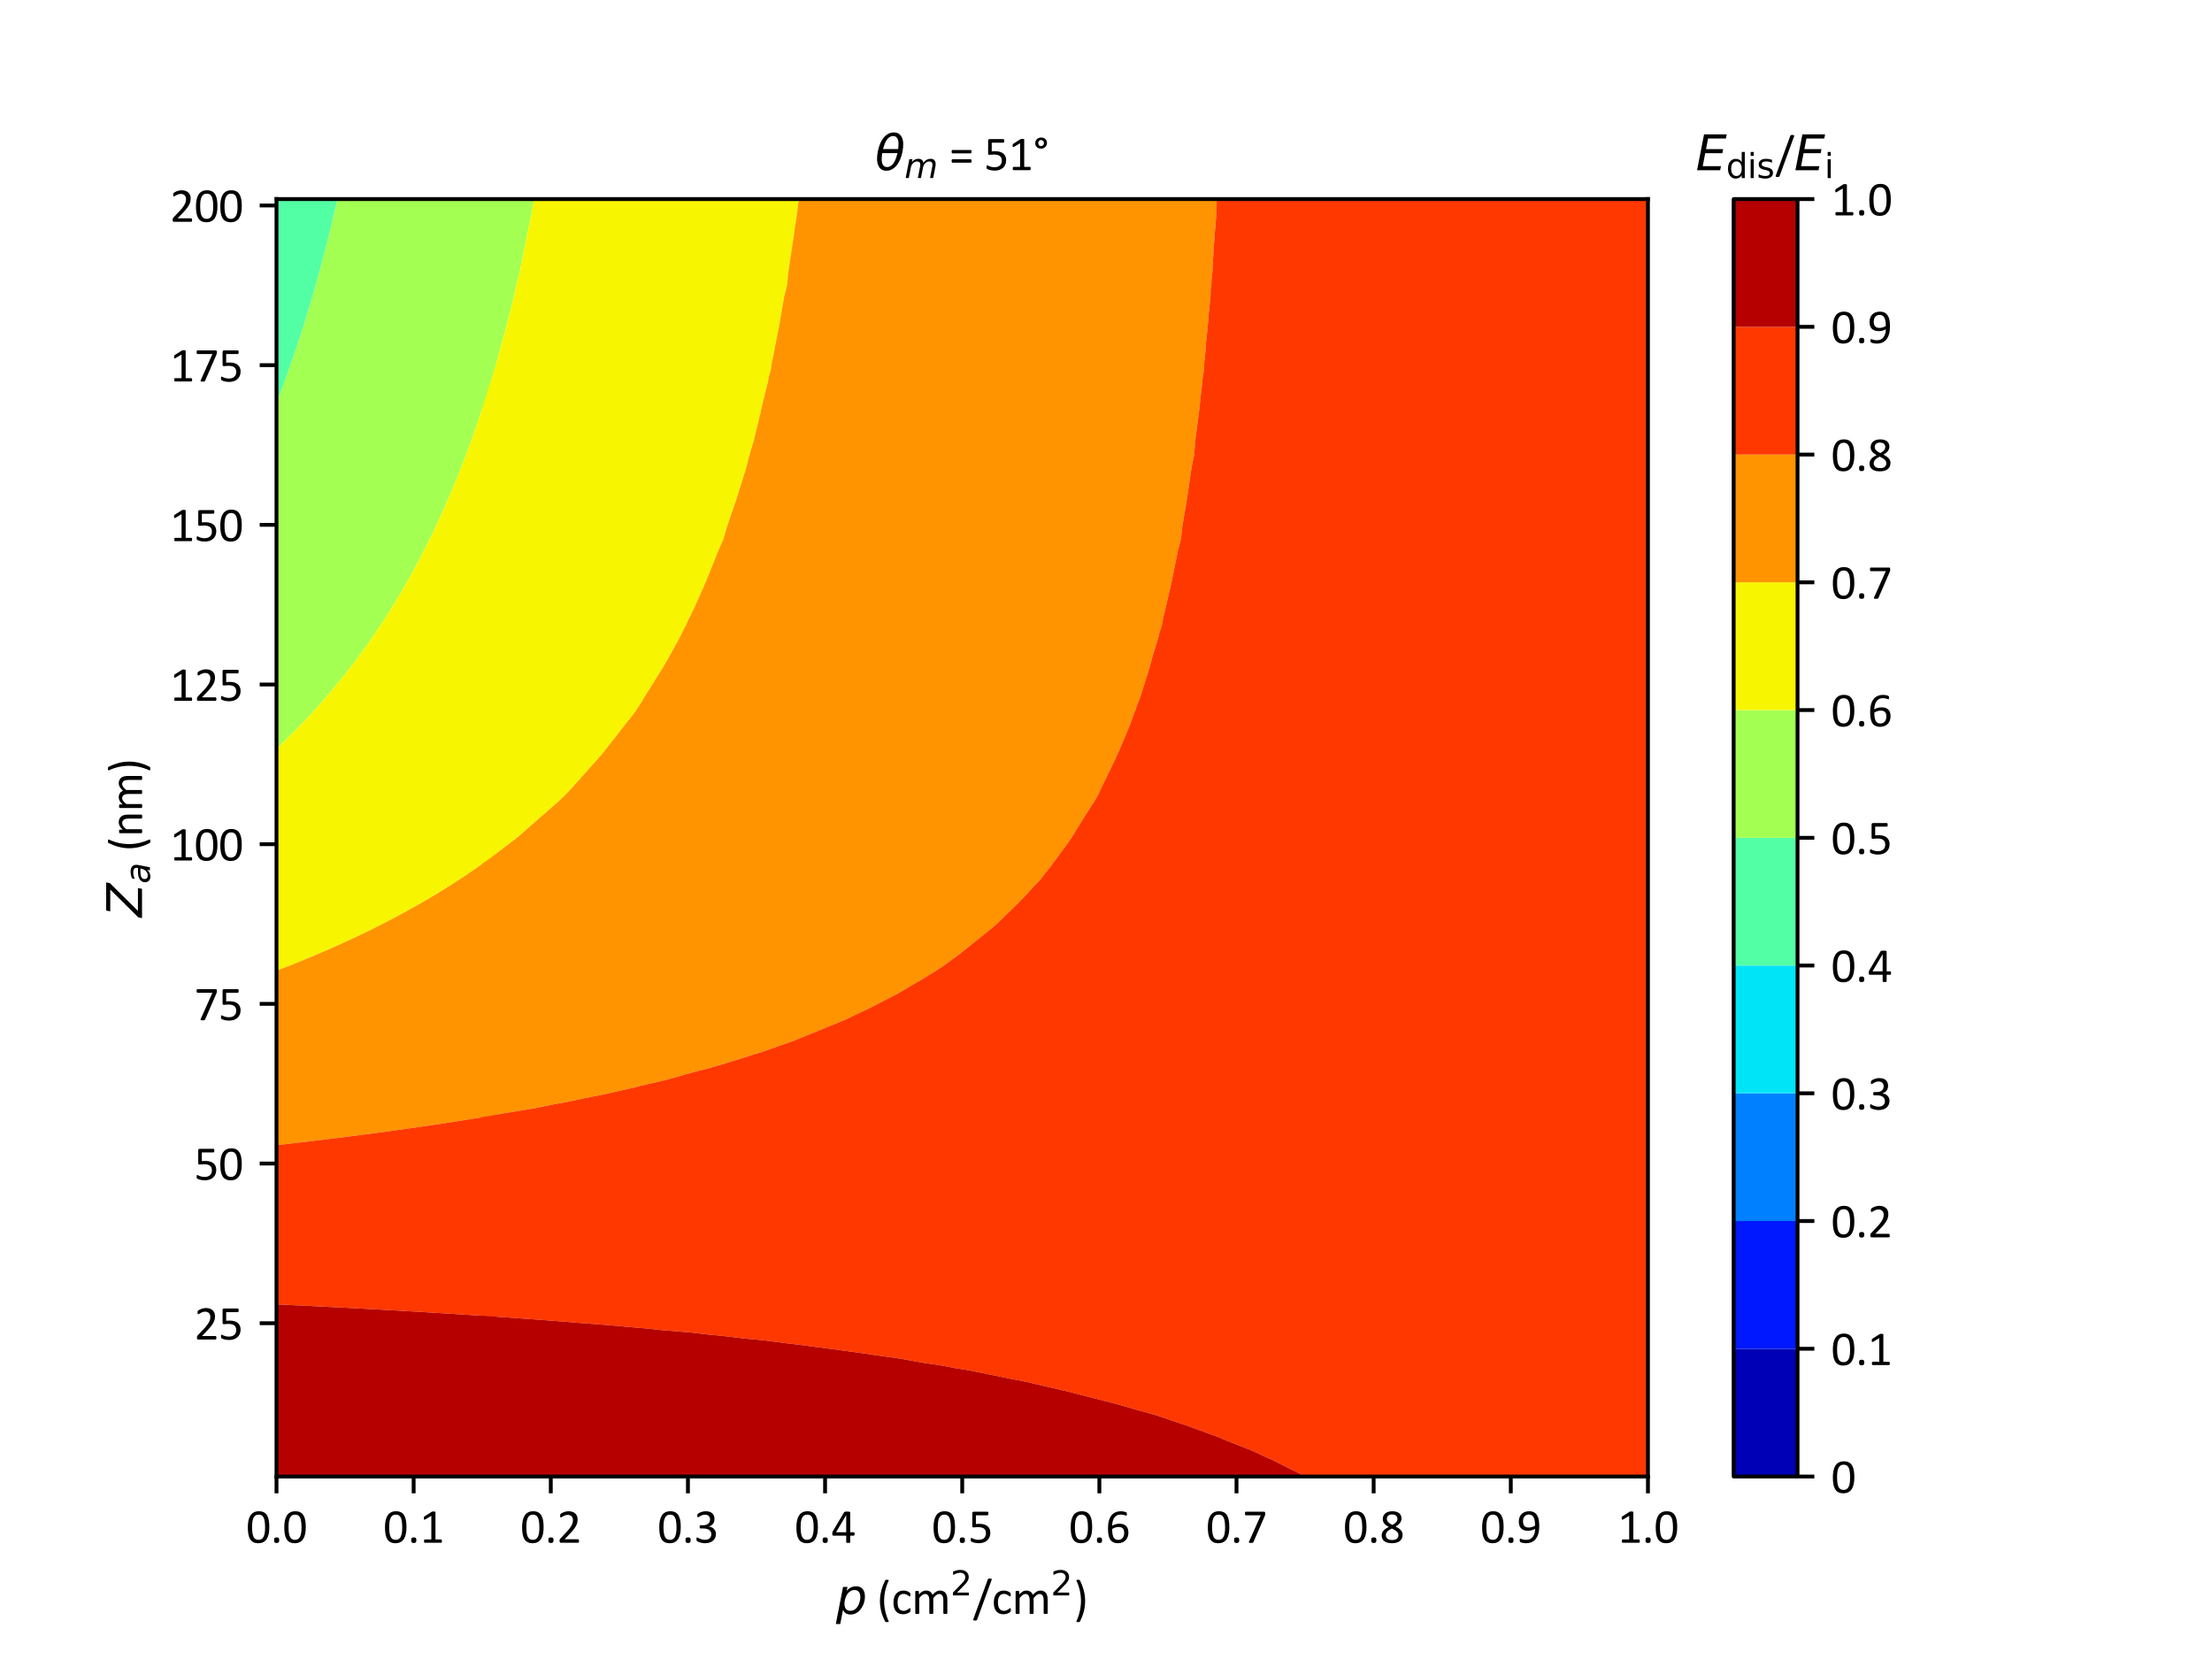 <?xml version="1.0" encoding="utf-8" standalone="no"?>
<!DOCTYPE svg PUBLIC "-//W3C//DTD SVG 1.1//EN"
  "http://www.w3.org/Graphics/SVG/1.1/DTD/svg11.dtd">
<svg xmlns:xlink="http://www.w3.org/1999/xlink" width="460.8pt" height="345.6pt" viewBox="0 0 460.8 345.6" xmlns="http://www.w3.org/2000/svg" version="1.1">
 <defs>
  <style type="text/css">*{stroke-linejoin: round; stroke-linecap: butt}</style>
 </defs>
 <g id="figure_1">
  <g id="patch_1">
   <path d="M 0 345.6 
L 460.8 345.6 
L 460.8 0 
L 0 0 
z
" style="fill: #ffffff"/>
  </g>
  <g id="axes_1">
   <g id="patch_2">
    <path d="M 57.6 307.584 
L 343.296 307.584 
L 343.296 41.472 
L 57.6 41.472 
z
" style="fill: #ffffff"/>
   </g>
   <g id="PathCollection_1">
    <path clip-path="url(#p3c0bce7fa9)" style="fill: #0000b6"/>
   </g>
   <g id="PathCollection_2">
    <path clip-path="url(#p3c0bce7fa9)" style="fill: #0018ff"/>
   </g>
   <g id="PathCollection_3">
    <path clip-path="url(#p3c0bce7fa9)" style="fill: #0080ff"/>
   </g>
   <g id="PathCollection_4">
    <path clip-path="url(#p3c0bce7fa9)" style="fill: #00e4f8"/>
   </g>
   <g id="PathCollection_5">
    <path d="M 57.629 83.856 
L 57.947 83.038 
L 58.148 82.522 
L 58.209 82.363 
L 58.278 82.179 
L 58.58 81.389 
L 58.725 81.002 
L 58.947 80.415 
L 59.517 78.859 
L 59.807 78.062 
L 60.373 76.467 
L 60.641 75.71 
L 60.726 75.465 
L 60.985 74.736 
L 61.268 73.893 
L 61.313 73.762 
L 61.83 72.216 
L 62.101 71.41 
L 62.142 71.284 
L 62.868 69.057 
L 62.959 68.77 
L 63.047 68.502 
L 63.181 68.083 
L 63.455 67.197 
L 63.482 67.109 
L 63.908 65.729 
L 64.206 64.757 
L 64.618 63.384 
L 64.91 62.405 
L 65.171 61.499 
L 65.182 61.463 
L 65.192 61.43 
L 65.203 61.39 
L 65.476 60.456 
L 65.8 59.31 
L 66.139 58.104 
L 66.512 56.741 
L 66.783 55.752 
L 66.836 55.563 
L 67.051 54.778 
L 67.286 53.866 
L 67.303 53.803 
L 67.415 53.372 
L 67.916 51.451 
L 68.051 50.92 
L 68.512 49.099 
L 68.668 48.462 
L 68.703 48.327 
L 68.754 48.125 
L 68.814 47.868 
L 68.88 47.595 
L 68.991 47.151 
L 69.122 46.604 
L 69.554 44.798 
L 69.7 44.173 
L 70.102 42.446 
L 70.156 42.209 
L 70.325 41.472 
L 69.818 41.472 
L 68.295 41.472 
L 66.771 41.472 
L 65.247 41.472 
L 63.723 41.472 
L 62.2 41.472 
L 60.676 41.472 
L 59.152 41.472 
L 57.629 41.472 
L 57.629 44.798 
L 57.629 48.125 
L 57.629 51.451 
L 57.629 54.778 
L 57.629 58.104 
L 57.629 61.43 
L 57.629 64.757 
L 57.629 68.083 
L 57.629 71.41 
L 57.629 74.736 
L 57.629 78.062 
L 57.629 81.389 
" clip-path="url(#p3c0bce7fa9)" style="fill: #53ffa4"/>
   </g>
   <g id="PathCollection_6">
    <path d="M 70.325 41.472 
L 70.156 42.209 
L 70.102 42.446 
L 69.7 44.173 
L 69.554 44.798 
L 69.122 46.604 
L 68.991 47.151 
L 68.88 47.595 
L 68.814 47.868 
L 68.754 48.125 
L 68.703 48.327 
L 68.668 48.462 
L 68.512 49.099 
L 68.051 50.92 
L 67.916 51.451 
L 67.415 53.372 
L 67.303 53.803 
L 67.286 53.866 
L 67.051 54.778 
L 66.836 55.563 
L 66.783 55.752 
L 66.512 56.741 
L 66.139 58.104 
L 65.8 59.31 
L 65.476 60.456 
L 65.203 61.39 
L 65.192 61.43 
L 65.182 61.463 
L 65.171 61.499 
L 64.91 62.405 
L 64.618 63.384 
L 64.206 64.757 
L 63.908 65.729 
L 63.482 67.109 
L 63.455 67.197 
L 63.181 68.083 
L 63.047 68.502 
L 62.959 68.77 
L 62.868 69.057 
L 62.142 71.284 
L 62.101 71.41 
L 61.83 72.216 
L 61.313 73.762 
L 61.268 73.893 
L 60.985 74.736 
L 60.726 75.465 
L 60.641 75.71 
L 60.373 76.467 
L 59.807 78.062 
L 59.517 78.859 
L 58.947 80.415 
L 58.725 81.002 
L 58.58 81.389 
L 58.278 82.179 
L 58.209 82.363 
L 58.148 82.522 
L 57.947 83.038 
L 57.629 83.856 
L 57.629 84.715 
L 57.629 88.042 
L 57.629 91.368 
L 57.629 94.694 
L 57.629 98.021 
L 57.629 101.347 
L 57.629 104.674 
L 57.629 108 
L 57.629 111.326 
L 57.629 114.653 
L 57.629 117.979 
L 57.629 121.306 
L 57.629 124.632 
L 57.629 127.958 
L 57.629 131.285 
L 57.629 134.611 
L 57.629 137.938 
L 57.629 141.264 
L 57.629 144.59 
L 57.629 147.917 
L 57.629 151.243 
L 57.629 154.57 
L 57.629 155.957 
L 58.074 155.547 
L 58.076 155.546 
L 58.078 155.544 
L 58.124 155.5 
L 59.096 154.57 
L 59.123 154.543 
L 60.095 153.595 
L 60.188 153.503 
L 60.261 153.429 
L 60.959 152.734 
L 62.002 151.675 
L 62.273 151.403 
L 62.429 151.243 
L 63.509 150.113 
L 64.047 149.54 
L 64.331 149.243 
L 64.66 148.891 
L 65.415 148.069 
L 65.459 148.021 
L 65.554 147.917 
L 65.797 147.645 
L 66.43 146.943 
L 67.078 146.209 
L 68.083 145.052 
L 68.361 144.735 
L 68.486 144.59 
L 69.573 143.298 
L 70.209 142.53 
L 70.332 142.385 
L 70.452 142.238 
L 70.965 141.605 
L 71.174 141.347 
L 71.242 141.264 
L 71.271 141.229 
L 71.284 141.212 
L 72.019 140.29 
L 72.272 139.967 
L 72.549 139.605 
L 73.058 138.952 
L 73.837 137.938 
L 74.18 137.481 
L 75.285 135.982 
L 75.49 135.707 
L 75.579 135.585 
L 75.787 135.302 
L 76.285 134.611 
L 76.732 133.974 
L 76.971 133.637 
L 77.899 132.294 
L 78.585 131.285 
L 78.877 130.845 
L 79.112 130.488 
L 79.708 129.59 
L 80.138 128.933 
L 80.66 128.117 
L 80.695 128.063 
L 80.762 127.958 
L 80.885 127.76 
L 81.124 127.38 
L 81.375 126.984 
L 81.482 126.811 
L 81.645 126.543 
L 82.2 125.644 
L 82.817 124.632 
L 83.221 123.954 
L 84.203 122.28 
L 84.342 122.038 
L 84.766 121.306 
L 85.236 120.463 
L 85.31 120.331 
L 85.453 120.074 
L 86.469 118.22 
L 86.589 118.001 
L 86.601 117.979 
L 87.706 115.89 
L 87.844 115.627 
L 87.908 115.503 
L 88.351 114.653 
L 88.606 114.148 
L 88.749 113.859 
L 88.84 113.679 
L 89.807 111.721 
L 90 111.326 
L 90.823 109.599 
L 91.118 108.974 
L 91.209 108.783 
L 91.574 108 
L 91.776 107.556 
L 91.892 107.293 
L 92.015 107.026 
L 92.871 105.103 
L 93.06 104.674 
L 93.849 102.836 
L 94.068 102.321 
L 94.169 102.087 
L 94.481 101.347 
L 94.814 100.527 
L 94.878 100.373 
L 95.775 98.139 
L 95.822 98.021 
L 96.38 96.584 
L 96.735 95.669 
L 96.751 95.626 
L 97.11 94.694 
L 97.367 94.001 
L 97.468 93.72 
L 97.615 93.319 
L 98.326 91.368 
L 98.519 90.823 
L 99.156 89.016 
L 99.319 88.539 
L 99.387 88.347 
L 99.492 88.042 
L 99.634 87.614 
L 99.805 87.104 
L 99.818 87.067 
L 99.83 87.032 
L 99.884 86.866 
L 100.404 85.302 
L 100.597 84.715 
L 101.1 83.152 
L 101.352 82.363 
L 101.59 81.593 
L 101.655 81.389 
L 101.677 81.32 
L 101.69 81.275 
L 101.958 80.415 
L 102.33 79.183 
L 102.665 78.062 
L 103.074 76.662 
L 103.34 75.735 
L 103.34 74.736 
L 103.34 71.41 
L 103.34 68.083 
L 103.34 64.757 
L 103.34 61.43 
L 103.34 58.104 
L 103.34 54.778 
L 103.34 51.451 
L 103.34 48.125 
L 103.34 44.798 
L 103.34 41.472 
L 101.816 41.472 
L 100.293 41.472 
L 98.769 41.472 
L 97.245 41.472 
L 95.721 41.472 
L 94.198 41.472 
L 92.674 41.472 
L 91.15 41.472 
L 89.627 41.472 
L 88.103 41.472 
L 86.579 41.472 
L 85.055 41.472 
L 83.532 41.472 
L 82.008 41.472 
L 80.484 41.472 
L 78.961 41.472 
L 77.437 41.472 
L 75.913 41.472 
L 74.389 41.472 
L 72.866 41.472 
L 71.342 41.472 
" clip-path="url(#p3c0bce7fa9)" style="fill: #a4ff53"/>
   </g>
   <g id="PathCollection_7">
    <path d="M 103.34 75.735 
L 103.074 76.662 
L 102.665 78.062 
L 102.33 79.183 
L 101.958 80.415 
L 101.69 81.275 
L 101.677 81.32 
L 101.655 81.389 
L 101.59 81.593 
L 101.352 82.363 
L 101.1 83.152 
L 100.597 84.715 
L 100.404 85.302 
L 99.884 86.866 
L 99.83 87.032 
L 99.818 87.067 
L 99.805 87.104 
L 99.634 87.614 
L 99.492 88.042 
L 99.387 88.347 
L 99.319 88.539 
L 99.156 89.016 
L 98.519 90.823 
L 98.326 91.368 
L 97.615 93.319 
L 97.468 93.72 
L 97.367 94.001 
L 97.11 94.694 
L 96.751 95.626 
L 96.735 95.669 
L 96.38 96.584 
L 95.822 98.021 
L 95.775 98.139 
L 94.878 100.373 
L 94.814 100.527 
L 94.481 101.347 
L 94.169 102.087 
L 94.068 102.321 
L 93.849 102.836 
L 93.06 104.674 
L 92.871 105.103 
L 92.015 107.026 
L 91.892 107.293 
L 91.776 107.556 
L 91.574 108 
L 91.209 108.783 
L 91.118 108.974 
L 90.823 109.599 
L 90 111.326 
L 89.807 111.721 
L 88.84 113.679 
L 88.749 113.859 
L 88.606 114.148 
L 88.351 114.653 
L 87.908 115.503 
L 87.844 115.627 
L 87.706 115.89 
L 86.601 117.979 
L 86.589 118.001 
L 86.469 118.22 
L 85.453 120.074 
L 85.31 120.331 
L 85.236 120.463 
L 84.766 121.306 
L 84.342 122.038 
L 84.203 122.28 
L 83.221 123.954 
L 82.817 124.632 
L 82.2 125.644 
L 81.645 126.543 
L 81.482 126.811 
L 81.375 126.984 
L 81.124 127.38 
L 80.885 127.76 
L 80.762 127.958 
L 80.695 128.063 
L 80.66 128.117 
L 80.138 128.933 
L 79.708 129.59 
L 79.112 130.488 
L 78.877 130.845 
L 78.585 131.285 
L 77.899 132.294 
L 76.971 133.637 
L 76.732 133.974 
L 76.285 134.611 
L 75.787 135.302 
L 75.579 135.585 
L 75.49 135.707 
L 75.285 135.982 
L 74.18 137.481 
L 73.837 137.938 
L 73.058 138.952 
L 72.549 139.605 
L 72.272 139.967 
L 72.019 140.29 
L 71.284 141.212 
L 71.271 141.229 
L 71.242 141.264 
L 71.174 141.347 
L 70.965 141.605 
L 70.452 142.238 
L 70.332 142.385 
L 70.209 142.53 
L 69.573 143.298 
L 68.486 144.59 
L 68.361 144.735 
L 68.083 145.052 
L 67.078 146.209 
L 66.43 146.943 
L 65.797 147.645 
L 65.554 147.917 
L 65.459 148.021 
L 65.415 148.069 
L 64.66 148.891 
L 64.331 149.243 
L 64.047 149.54 
L 63.509 150.113 
L 62.429 151.243 
L 62.273 151.403 
L 62.002 151.675 
L 60.959 152.734 
L 60.261 153.429 
L 60.188 153.503 
L 60.095 153.595 
L 59.123 154.543 
L 59.096 154.57 
L 58.124 155.5 
L 58.078 155.544 
L 58.076 155.546 
L 58.074 155.547 
L 57.629 155.957 
L 57.629 157.896 
L 57.629 161.222 
L 57.629 164.549 
L 57.629 167.875 
L 57.629 171.202 
L 57.629 174.528 
L 57.629 177.854 
L 57.629 181.181 
L 57.629 184.507 
L 57.629 187.834 
L 57.629 191.16 
L 57.629 194.486 
L 57.629 197.813 
L 57.629 201.139 
L 57.629 202.196 
L 58.043 202.044 
L 58.233 201.97 
L 59.521 201.473 
L 60.372 201.139 
L 61.387 200.737 
L 61.641 200.634 
L 62.8 200.165 
L 63.202 200 
L 63.318 199.951 
L 64.07 199.641 
L 64.492 199.461 
L 65.762 198.936 
L 66.629 198.562 
L 66.892 198.453 
L 68.275 197.856 
L 68.308 197.842 
L 68.375 197.813 
L 69.706 197.224 
L 69.951 197.111 
L 70.84 196.718 
L 72.112 196.131 
L 72.513 195.952 
L 73.287 195.593 
L 73.358 195.561 
L 73.574 195.461 
L 74.818 194.874 
L 75 194.789 
L 75.628 194.486 
L 76.543 194.044 
L 76.804 193.914 
L 77.62 193.512 
L 78.348 193.148 
L 78.609 193.013 
L 79.251 192.691 
L 79.949 192.328 
L 80.818 191.889 
L 81.986 191.277 
L 82.026 191.257 
L 82.211 191.16 
L 83.272 190.593 
L 83.968 190.208 
L 84.791 189.764 
L 85.383 189.435 
L 85.708 189.259 
L 86.515 188.808 
L 87.216 188.41 
L 88.22 187.834 
L 89.074 187.334 
L 89.876 186.859 
L 90.525 186.47 
L 90.812 186.292 
L 91.419 185.925 
L 92.265 185.4 
L 92.905 185.012 
L 93.708 184.507 
L 94.145 184.228 
L 94.266 184.148 
L 95.264 183.509 
L 96.576 182.64 
L 96.857 182.459 
L 97.313 182.155 
L 98.679 181.225 
L 98.744 181.181 
L 98.758 181.171 
L 98.851 181.106 
L 100.021 180.293 
L 100.141 180.207 
L 100.668 179.831 
L 101.034 179.563 
L 102.211 178.717 
L 103.334 177.886 
L 103.34 177.881 
L 103.34 177.854 
L 103.34 174.528 
L 103.34 171.202 
L 103.34 167.875 
L 103.34 164.549 
L 103.34 161.222 
L 103.34 157.896 
L 103.34 154.57 
L 103.34 151.243 
L 103.34 147.917 
L 103.34 144.59 
L 103.34 141.264 
L 103.34 137.938 
L 103.34 134.611 
L 103.34 131.285 
L 103.34 127.958 
L 103.34 124.632 
L 103.34 121.306 
L 103.34 117.979 
L 103.34 114.653 
L 103.34 111.326 
L 103.34 108 
L 103.34 104.674 
L 103.34 101.347 
L 103.34 98.021 
L 103.34 94.694 
L 103.34 91.368 
L 103.34 88.042 
L 103.34 84.715 
L 103.34 81.389 
L 103.34 78.062 
" clip-path="url(#p3c0bce7fa9)" style="fill: #f8f500"/>
   </g>
   <g id="PathCollection_8">
    <path d="M 103.34 177.881 
L 103.334 177.886 
L 102.211 178.717 
L 101.034 179.563 
L 100.668 179.831 
L 100.141 180.207 
L 100.021 180.293 
L 98.851 181.106 
L 98.758 181.171 
L 98.744 181.181 
L 98.679 181.225 
L 97.313 182.155 
L 96.857 182.459 
L 96.576 182.64 
L 95.264 183.509 
L 94.266 184.148 
L 94.145 184.228 
L 93.708 184.507 
L 92.905 185.012 
L 92.265 185.4 
L 91.419 185.925 
L 90.812 186.292 
L 90.525 186.47 
L 89.876 186.859 
L 89.074 187.334 
L 88.22 187.834 
L 87.216 188.41 
L 86.515 188.808 
L 85.708 189.259 
L 85.383 189.435 
L 84.791 189.764 
L 83.968 190.208 
L 83.272 190.593 
L 82.211 191.16 
L 82.026 191.257 
L 81.986 191.277 
L 80.818 191.889 
L 79.949 192.328 
L 79.251 192.691 
L 78.609 193.013 
L 78.348 193.148 
L 77.62 193.512 
L 76.804 193.914 
L 76.543 194.044 
L 75.628 194.486 
L 75 194.789 
L 74.818 194.874 
L 73.574 195.461 
L 73.358 195.561 
L 73.287 195.593 
L 72.513 195.952 
L 72.112 196.131 
L 70.84 196.718 
L 69.951 197.111 
L 69.706 197.224 
L 68.375 197.813 
L 68.308 197.842 
L 68.275 197.856 
L 66.892 198.453 
L 66.629 198.562 
L 65.762 198.936 
L 64.492 199.461 
L 64.07 199.641 
L 63.318 199.951 
L 63.202 200 
L 62.8 200.165 
L 61.641 200.634 
L 61.387 200.737 
L 60.372 201.139 
L 59.521 201.473 
L 58.233 201.97 
L 58.043 202.044 
L 57.629 202.196 
L 57.629 204.466 
L 57.629 207.792 
L 57.629 211.118 
L 57.629 214.445 
L 57.629 217.771 
L 57.629 221.098 
L 57.629 224.424 
L 57.629 227.75 
L 57.629 231.077 
L 57.629 234.403 
L 57.629 237.73 
L 57.629 238.558 
L 57.783 238.543 
L 58.836 238.42 
L 59.44 238.357 
L 60.583 238.222 
L 60.766 238.203 
L 62.052 238.052 
L 62.334 238.022 
L 63.699 237.86 
L 63.747 237.855 
L 64.809 237.73 
L 65.224 237.68 
L 65.273 237.674 
L 66.727 237.499 
L 66.817 237.487 
L 68.112 237.331 
L 68.501 237.279 
L 69.705 237.134 
L 69.937 237.102 
L 70.996 236.974 
L 71.734 236.875 
L 72.682 236.759 
L 73.059 236.708 
L 73.876 236.609 
L 74.971 236.46 
L 75.656 236.376 
L 76.184 236.304 
L 76.752 236.234 
L 78.213 236.034 
L 78.629 235.983 
L 79.31 235.89 
L 79.624 235.851 
L 81.461 235.598 
L 81.6 235.58 
L 82.438 235.465 
L 82.491 235.458 
L 83.071 235.377 
L 84.403 235.191 
L 84.967 235.113 
L 85.954 234.968 
L 87.035 234.816 
L 89.534 234.449 
L 89.584 234.442 
L 89.658 234.431 
L 89.848 234.403 
L 92.273 234.04 
L 93.242 233.889 
L 94.347 233.724 
L 94.877 233.64 
L 96.221 233.429 
L 96.76 233.344 
L 96.817 233.334 
L 97.648 233.201 
L 97.808 233.174 
L 99.598 232.888 
L 99.961 232.824 
L 100.604 232.721 
L 101.103 232.633 
L 102.431 232.42 
L 103.108 232.3 
L 103.34 232.259 
L 103.34 231.077 
L 103.34 227.75 
L 103.34 224.424 
L 103.34 221.098 
L 103.34 217.771 
L 103.34 214.445 
L 103.34 211.118 
L 103.34 207.792 
L 103.34 204.466 
L 103.34 201.139 
L 103.34 197.813 
L 103.34 194.486 
L 103.34 191.16 
L 103.34 187.834 
L 103.34 184.507 
L 103.34 181.181 
" clip-path="url(#p3c0bce7fa9)" style="fill: #ff9400"/>
   </g>
   <g id="PathCollection_9">
    <path d="M 103.34 232.259 
L 103.108 232.3 
L 102.431 232.42 
L 101.103 232.633 
L 100.604 232.721 
L 99.961 232.824 
L 99.598 232.888 
L 97.808 233.174 
L 97.648 233.201 
L 96.817 233.334 
L 96.76 233.344 
L 96.221 233.429 
L 94.877 233.64 
L 94.347 233.724 
L 93.242 233.889 
L 92.273 234.04 
L 89.848 234.403 
L 89.658 234.431 
L 89.584 234.442 
L 89.534 234.449 
L 87.035 234.816 
L 85.954 234.968 
L 84.967 235.113 
L 84.403 235.191 
L 83.071 235.377 
L 82.491 235.458 
L 82.438 235.465 
L 81.6 235.58 
L 81.461 235.598 
L 79.624 235.851 
L 79.31 235.89 
L 78.629 235.983 
L 78.213 236.034 
L 76.752 236.234 
L 76.184 236.304 
L 75.656 236.376 
L 74.971 236.46 
L 73.876 236.609 
L 73.059 236.708 
L 72.682 236.759 
L 71.734 236.875 
L 70.996 236.974 
L 69.937 237.102 
L 69.705 237.134 
L 68.501 237.279 
L 68.112 237.331 
L 66.817 237.487 
L 66.727 237.499 
L 65.273 237.674 
L 65.224 237.68 
L 64.809 237.73 
L 63.747 237.855 
L 63.699 237.86 
L 62.334 238.022 
L 62.052 238.052 
L 60.766 238.203 
L 60.583 238.222 
L 59.44 238.357 
L 58.836 238.42 
L 57.783 238.543 
L 57.629 238.558 
L 57.629 241.056 
L 57.629 244.382 
L 57.629 247.709 
L 57.629 251.035 
L 57.629 254.362 
L 57.629 257.688 
L 57.629 261.014 
L 57.629 264.341 
L 57.629 267.667 
L 57.629 270.994 
L 57.629 271.733 
L 57.77 271.739 
L 58.791 271.783 
L 59.532 271.822 
L 60.511 271.865 
L 60.845 271.882 
L 61.774 271.923 
L 62.647 271.97 
L 63.531 272.009 
L 63.92 272.03 
L 64.755 272.067 
L 65.764 272.121 
L 66.55 272.157 
L 66.996 272.181 
L 67.735 272.214 
L 68.882 272.277 
L 69.569 272.308 
L 70.073 272.336 
L 70.714 272.365 
L 72.003 272.436 
L 72.587 272.464 
L 73.151 272.495 
L 73.69 272.52 
L 75.125 272.6 
L 75.604 272.623 
L 76.229 272.658 
L 76.665 272.679 
L 78.25 272.769 
L 78.62 272.786 
L 79.308 272.826 
L 79.638 272.842 
L 81.377 272.942 
L 81.636 272.954 
L 82.388 272.998 
L 82.609 273.009 
L 84.505 273.119 
L 84.651 273.127 
L 85.469 273.175 
L 85.578 273.18 
L 87.636 273.302 
L 87.665 273.303 
L 88.375 273.346 
L 88.561 273.357 
L 90.559 273.477 
L 91.031 273.507 
L 91.829 273.556 
L 93.412 273.653 
L 93.956 273.686 
L 95.103 273.761 
L 96.26 273.832 
L 98.018 273.949 
L 98.384 273.972 
L 99.104 274.017 
L 101.533 274.18 
L 101.671 274.189 
L 101.942 274.206 
L 103.331 274.301 
L 103.34 274.301 
L 103.34 270.994 
L 103.34 267.667 
L 103.34 264.341 
L 103.34 261.014 
L 103.34 257.688 
L 103.34 254.362 
L 103.34 251.035 
L 103.34 247.709 
L 103.34 244.382 
L 103.34 241.056 
L 103.34 237.73 
L 103.34 234.403 
" clip-path="url(#p3c0bce7fa9)" style="fill: #ff3800"/>
   </g>
   <g id="PathCollection_10">
    <path d="M 103.34 274.301 
L 103.331 274.301 
L 101.942 274.206 
L 101.671 274.189 
L 101.533 274.18 
L 99.104 274.017 
L 98.384 273.972 
L 98.018 273.949 
L 96.26 273.832 
L 95.103 273.761 
L 93.956 273.686 
L 93.412 273.653 
L 91.829 273.556 
L 91.031 273.507 
L 90.559 273.477 
L 88.561 273.357 
L 88.375 273.346 
L 87.665 273.303 
L 87.636 273.302 
L 85.578 273.18 
L 85.469 273.175 
L 84.651 273.127 
L 84.505 273.119 
L 82.609 273.009 
L 82.388 272.998 
L 81.636 272.954 
L 81.377 272.942 
L 79.638 272.842 
L 79.308 272.826 
L 78.62 272.786 
L 78.25 272.769 
L 76.665 272.679 
L 76.229 272.658 
L 75.604 272.623 
L 75.125 272.6 
L 73.69 272.52 
L 73.151 272.495 
L 72.587 272.464 
L 72.003 272.436 
L 70.714 272.365 
L 70.073 272.336 
L 69.569 272.308 
L 68.882 272.277 
L 67.735 272.214 
L 66.996 272.181 
L 66.55 272.157 
L 65.764 272.121 
L 64.755 272.067 
L 63.92 272.03 
L 63.531 272.009 
L 62.647 271.97 
L 61.774 271.923 
L 60.845 271.882 
L 60.511 271.865 
L 59.532 271.822 
L 58.791 271.783 
L 57.77 271.739 
L 57.629 271.733 
L 57.629 274.32 
L 57.629 277.646 
L 57.629 280.973 
L 57.629 284.299 
L 57.629 287.626 
L 57.629 290.952 
L 57.629 294.278 
L 57.629 297.605 
L 57.629 300.931 
L 57.629 304.258 
L 57.629 307.584 
L 59.152 307.584 
L 60.676 307.584 
L 62.2 307.584 
L 63.723 307.584 
L 65.247 307.584 
L 66.771 307.584 
L 68.295 307.584 
L 69.818 307.584 
L 71.342 307.584 
L 72.866 307.584 
L 74.389 307.584 
L 75.913 307.584 
L 77.437 307.584 
L 78.961 307.584 
L 80.484 307.584 
L 82.008 307.584 
L 83.532 307.584 
L 85.055 307.584 
L 86.579 307.584 
L 88.103 307.584 
L 89.627 307.584 
L 91.15 307.584 
L 92.674 307.584 
L 94.198 307.584 
L 95.721 307.584 
L 97.245 307.584 
L 98.769 307.584 
L 100.293 307.584 
L 101.816 307.584 
L 103.34 307.584 
L 103.34 304.258 
L 103.34 300.931 
L 103.34 297.605 
L 103.34 294.278 
L 103.34 290.952 
L 103.34 287.626 
L 103.34 284.299 
L 103.34 280.973 
L 103.34 277.646 
L 103.34 274.32 
" clip-path="url(#p3c0bce7fa9)" style="fill: #b60000"/>
   </g>
   <g id="PathCollection_11">
    <path clip-path="url(#p3c0bce7fa9)" style="fill: #0000b6"/>
   </g>
   <g id="PathCollection_12">
    <path clip-path="url(#p3c0bce7fa9)" style="fill: #0018ff"/>
   </g>
   <g id="PathCollection_13">
    <path clip-path="url(#p3c0bce7fa9)" style="fill: #0080ff"/>
   </g>
   <g id="PathCollection_14">
    <path clip-path="url(#p3c0bce7fa9)" style="fill: #00e4f8"/>
   </g>
   <g id="PathCollection_15">
    <path clip-path="url(#p3c0bce7fa9)" style="fill: #53ffa4"/>
   </g>
   <g id="PathCollection_16">
    <path d="M 100.454 85.124 
L 102.372 79.055 
L 103.032 76.954 
L 103.646 74.728 
L 103.764 74.356 
L 104.122 72.935 
L 105.476 68.083 
L 106.139 65.442 
L 107.08 61.811 
L 107.494 59.692 
L 107.617 59.213 
L 107.701 58.828 
L 108.284 56.615 
L 109.361 51.232 
L 109.548 50.342 
L 109.804 48.967 
L 110.852 44.07 
L 111.072 42.617 
L 111.298 41.472 
L 108.549 41.472 
L 100.454 41.472 
L 100.454 50.342 
L 100.454 59.213 
L 100.454 68.083 
L 100.454 76.954 
" clip-path="url(#p3c0bce7fa9)" style="fill: #a4ff53"/>
   </g>
   <g id="PathCollection_17">
    <path d="M 111.298 41.472 
L 111.072 42.617 
L 110.852 44.07 
L 109.804 48.967 
L 109.548 50.342 
L 109.361 51.232 
L 108.284 56.615 
L 107.701 58.828 
L 107.617 59.213 
L 107.494 59.692 
L 107.08 61.811 
L 106.139 65.442 
L 105.476 68.083 
L 104.122 72.935 
L 103.764 74.356 
L 103.646 74.728 
L 103.032 76.954 
L 102.372 79.055 
L 100.454 85.124 
L 100.454 85.824 
L 100.454 94.694 
L 100.454 103.565 
L 100.454 112.435 
L 100.454 121.306 
L 100.454 130.176 
L 100.454 139.046 
L 100.454 147.917 
L 100.454 156.787 
L 100.454 165.658 
L 100.454 174.528 
L 100.454 179.908 
L 102.074 178.812 
L 107.662 174.528 
L 108.171 174.114 
L 112.016 170.729 
L 114.421 168.647 
L 114.848 168.256 
L 115.792 167.456 
L 117.692 165.658 
L 119.051 164.246 
L 119.768 163.402 
L 120.102 163.06 
L 125.224 157.319 
L 125.669 156.787 
L 130.491 150.591 
L 130.548 150.515 
L 131.347 149.557 
L 132.571 147.917 
L 133.717 146.127 
L 134.17 145.319 
L 134.821 144.306 
L 138.105 139.046 
L 139.197 137.149 
L 141.625 132.774 
L 142.528 130.902 
L 142.701 130.616 
L 142.939 130.176 
L 143.162 129.622 
L 143.419 129.045 
L 144.19 127.578 
L 145.008 125.776 
L 146.99 121.306 
L 148.04 118.707 
L 149.51 115.033 
L 149.836 114.243 
L 150.653 112.435 
L 151.405 109.842 
L 151.406 109.837 
L 151.413 109.816 
L 153.555 103.565 
L 154.456 100.648 
L 155.499 97.292 
L 156.011 95.197 
L 156.188 94.694 
L 156.269 94.309 
L 156.949 92.096 
L 158.183 86.991 
L 158.472 85.824 
L 158.901 83.869 
L 159.973 79.552 
L 160.193 78.35 
L 160.372 77.762 
L 160.594 76.954 
L 160.707 76.063 
L 160.826 75.27 
L 161.057 74.356 
L 161.36 72.732 
L 162.279 68.083 
L 163.196 62.75 
L 163.364 61.811 
L 163.394 61.674 
L 163.998 59.213 
L 164.144 57.469 
L 164.232 56.615 
L 165.156 50.491 
L 165.18 50.342 
L 165.188 50.279 
L 166.079 44.07 
L 166.263 42.623 
L 166.435 41.472 
L 165.212 41.472 
L 157.117 41.472 
L 149.023 41.472 
L 140.928 41.472 
L 132.833 41.472 
L 124.739 41.472 
L 116.644 41.472 
" clip-path="url(#p3c0bce7fa9)" style="fill: #f8f500"/>
   </g>
   <g id="PathCollection_18">
    <path d="M 166.435 41.472 
L 166.263 42.623 
L 166.079 44.07 
L 165.188 50.279 
L 165.18 50.342 
L 165.156 50.491 
L 164.232 56.615 
L 164.144 57.469 
L 163.998 59.213 
L 163.394 61.674 
L 163.364 61.811 
L 163.196 62.75 
L 162.279 68.083 
L 161.36 72.732 
L 161.057 74.356 
L 160.826 75.27 
L 160.707 76.063 
L 160.594 76.954 
L 160.372 77.762 
L 160.193 78.35 
L 159.973 79.552 
L 158.901 83.869 
L 158.472 85.824 
L 158.183 86.991 
L 156.949 92.096 
L 156.269 94.309 
L 156.188 94.694 
L 156.011 95.197 
L 155.499 97.292 
L 154.456 100.648 
L 153.555 103.565 
L 151.413 109.816 
L 151.406 109.837 
L 151.405 109.842 
L 150.653 112.435 
L 149.836 114.243 
L 149.51 115.033 
L 148.04 118.707 
L 146.99 121.306 
L 145.008 125.776 
L 144.19 127.578 
L 143.419 129.045 
L 143.162 129.622 
L 142.939 130.176 
L 142.701 130.616 
L 142.528 130.902 
L 141.625 132.774 
L 139.197 137.149 
L 138.105 139.046 
L 134.821 144.306 
L 134.17 145.319 
L 133.717 146.127 
L 132.571 147.917 
L 131.347 149.557 
L 130.548 150.515 
L 130.491 150.591 
L 125.669 156.787 
L 125.224 157.319 
L 120.102 163.06 
L 119.768 163.402 
L 119.051 164.246 
L 117.692 165.658 
L 115.792 167.456 
L 114.848 168.256 
L 114.421 168.647 
L 112.016 170.729 
L 108.171 174.114 
L 107.662 174.528 
L 102.074 178.812 
L 100.454 179.908 
L 100.454 183.398 
L 100.454 192.269 
L 100.454 201.139 
L 100.454 210.01 
L 100.454 218.88 
L 100.454 227.75 
L 100.454 232.696 
L 102.231 232.451 
L 104.708 231.96 
L 111.403 230.877 
L 115.807 229.963 
L 117.382 229.703 
L 124.261 228.273 
L 125.088 228.133 
L 126.842 227.75 
L 132.358 226.492 
L 133.419 226.201 
L 138.46 225.046 
L 145.103 223.175 
L 147.11 222.69 
L 151.277 221.478 
L 151.332 221.463 
L 151.665 221.355 
L 158.112 219.331 
L 158.486 219.22 
L 159.471 218.88 
L 165.205 216.869 
L 166.641 216.282 
L 167.462 215.962 
L 168.156 215.654 
L 175.674 212.603 
L 181.136 210.01 
L 181.359 209.896 
L 181.468 209.835 
L 186.831 207.089 
L 192.538 203.737 
L 193.661 203.03 
L 194.696 202.43 
L 196.631 201.139 
L 200.08 198.595 
L 200.153 198.541 
L 206.656 193.332 
L 207.843 192.269 
L 212.186 188.051 
L 214.154 185.996 
L 214.921 185.125 
L 216.586 183.398 
L 217.966 181.624 
L 218.642 180.8 
L 222.641 175.367 
L 223.209 174.528 
L 226.004 170.004 
L 227.119 168.256 
L 227.216 168.082 
L 227.854 167.142 
L 228.728 165.658 
L 229.592 163.742 
L 229.943 163.06 
L 231.295 160.293 
L 232.952 156.787 
L 234.579 152.968 
L 235.578 150.515 
L 236.161 148.781 
L 236.544 147.917 
L 236.729 147.31 
L 237.496 145.319 
L 239.114 140.197 
L 239.468 139.046 
L 240.065 136.855 
L 241.303 132.774 
L 241.544 131.755 
L 241.776 131.097 
L 242.06 130.176 
L 242.231 129.142 
L 242.422 128.198 
L 242.605 127.578 
L 242.842 126.541 
L 244.048 121.306 
L 244.779 117.654 
L 245.309 115.033 
L 245.403 114.633 
L 245.983 112.435 
L 246.218 110.44 
L 246.271 109.837 
L 246.963 105.69 
L 247.326 103.565 
L 248.05 98.563 
L 248.246 97.292 
L 248.472 96.13 
L 248.788 94.694 
L 248.882 93.361 
L 248.933 92.279 
L 248.963 92.096 
L 249.017 91.563 
L 249.776 85.824 
L 250.252 81.439 
L 250.484 79.552 
L 250.538 78.64 
L 250.838 76.954 
L 250.868 76.113 
L 250.88 75.422 
L 251.026 74.356 
L 251.245 71.381 
L 251.586 68.083 
L 251.806 65.401 
L 252.161 61.811 
L 252.221 60.136 
L 252.365 59.213 
L 252.368 58.356 
L 252.569 56.615 
L 252.816 51.918 
L 252.946 50.342 
L 253.029 49 
L 253.428 44.07 
L 253.468 41.829 
L 253.498 41.472 
L 246.159 41.472 
L 238.065 41.472 
L 229.97 41.472 
L 221.875 41.472 
L 213.78 41.472 
L 205.686 41.472 
L 197.591 41.472 
L 189.496 41.472 
L 181.402 41.472 
L 173.307 41.472 
" clip-path="url(#p3c0bce7fa9)" style="fill: #ff9400"/>
   </g>
   <g id="PathCollection_19">
    <path d="M 253.498 41.472 
L 253.468 41.829 
L 253.428 44.07 
L 253.029 49 
L 252.946 50.342 
L 252.816 51.918 
L 252.569 56.615 
L 252.368 58.356 
L 252.365 59.213 
L 252.221 60.136 
L 252.161 61.811 
L 251.806 65.401 
L 251.586 68.083 
L 251.245 71.381 
L 251.026 74.356 
L 250.88 75.422 
L 250.868 76.113 
L 250.838 76.954 
L 250.538 78.64 
L 250.484 79.552 
L 250.252 81.439 
L 249.776 85.824 
L 249.017 91.563 
L 248.963 92.096 
L 248.933 92.279 
L 248.882 93.361 
L 248.788 94.694 
L 248.472 96.13 
L 248.246 97.292 
L 248.05 98.563 
L 247.326 103.565 
L 246.963 105.69 
L 246.271 109.837 
L 246.218 110.44 
L 245.983 112.435 
L 245.403 114.633 
L 245.309 115.033 
L 244.779 117.654 
L 244.048 121.306 
L 242.842 126.541 
L 242.605 127.578 
L 242.422 128.198 
L 242.231 129.142 
L 242.06 130.176 
L 241.776 131.097 
L 241.544 131.755 
L 241.303 132.774 
L 240.065 136.855 
L 239.468 139.046 
L 239.114 140.197 
L 237.496 145.319 
L 236.729 147.31 
L 236.544 147.917 
L 236.161 148.781 
L 235.578 150.515 
L 234.579 152.968 
L 232.952 156.787 
L 231.295 160.293 
L 229.943 163.06 
L 229.592 163.742 
L 228.728 165.658 
L 227.854 167.142 
L 227.216 168.082 
L 227.119 168.256 
L 226.004 170.004 
L 223.209 174.528 
L 222.641 175.367 
L 218.642 180.8 
L 217.966 181.624 
L 216.586 183.398 
L 214.921 185.125 
L 214.154 185.996 
L 212.186 188.051 
L 207.843 192.269 
L 206.656 193.332 
L 200.153 198.541 
L 200.08 198.595 
L 196.631 201.139 
L 194.696 202.43 
L 193.661 203.03 
L 192.538 203.737 
L 186.831 207.089 
L 181.468 209.835 
L 181.359 209.896 
L 181.136 210.01 
L 175.674 212.603 
L 168.156 215.654 
L 167.462 215.962 
L 166.641 216.282 
L 165.205 216.869 
L 159.471 218.88 
L 158.486 219.22 
L 158.112 219.331 
L 151.665 221.355 
L 151.332 221.463 
L 151.277 221.478 
L 147.11 222.69 
L 145.103 223.175 
L 138.46 225.046 
L 133.419 226.201 
L 132.358 226.492 
L 126.842 227.75 
L 125.088 228.133 
L 124.261 228.273 
L 117.382 229.703 
L 115.807 229.963 
L 111.403 230.877 
L 104.708 231.96 
L 102.231 232.451 
L 100.454 232.696 
L 100.454 236.621 
L 100.454 245.491 
L 100.454 254.362 
L 100.454 263.232 
L 100.454 272.102 
L 100.454 274.111 
L 102.406 274.242 
L 103.673 274.316 
L 109.045 274.7 
L 113.953 275.052 
L 114.423 275.098 
L 118.743 275.419 
L 119.765 275.523 
L 129.058 276.24 
L 131.128 276.461 
L 134.438 276.727 
L 137.345 277.046 
L 144.003 277.603 
L 147.921 278.059 
L 150.054 278.244 
L 155.187 278.858 
L 158.751 279.182 
L 164.827 279.955 
L 165.57 280.026 
L 172.808 280.973 
L 173.255 281.03 
L 173.378 281.05 
L 180.981 282.086 
L 181.881 282.242 
L 187.606 283.045 
L 192.138 283.867 
L 196.262 284.488 
L 199.127 285.036 
L 201.624 285.424 
L 210.61 287.245 
L 211.167 287.355 
L 213.689 287.856 
L 221.434 289.643 
L 222.027 289.775 
L 222.092 289.789 
L 222.297 289.843 
L 232.364 292.431 
L 232.4 292.441 
L 241.45 295.004 
L 245.263 296.342 
L 246.87 296.833 
L 251.959 298.714 
L 253.696 299.325 
L 255.532 300.114 
L 261.003 302.273 
L 264.277 303.814 
L 265.371 304.272 
L 266.736 304.986 
L 271.233 307.226 
L 271.858 307.584 
L 278.538 307.584 
L 286.633 307.584 
L 294.728 307.584 
L 302.822 307.584 
L 310.917 307.584 
L 319.012 307.584 
L 327.107 307.584 
L 335.201 307.584 
L 343.296 307.584 
L 343.296 298.714 
L 343.296 289.843 
L 343.296 280.973 
L 343.296 272.102 
L 343.296 263.232 
L 343.296 254.362 
L 343.296 245.491 
L 343.296 236.621 
L 343.296 227.75 
L 343.296 218.88 
L 343.296 210.01 
L 343.296 201.139 
L 343.296 192.269 
L 343.296 183.398 
L 343.296 174.528 
L 343.296 165.658 
L 343.296 156.787 
L 343.296 147.917 
L 343.296 139.046 
L 343.296 130.176 
L 343.296 121.306 
L 343.296 112.435 
L 343.296 103.565 
L 343.296 94.694 
L 343.296 85.824 
L 343.296 76.954 
L 343.296 68.083 
L 343.296 59.213 
L 343.296 50.342 
L 343.296 41.472 
L 335.201 41.472 
L 327.107 41.472 
L 319.012 41.472 
L 310.917 41.472 
L 302.822 41.472 
L 294.728 41.472 
L 286.633 41.472 
L 278.538 41.472 
L 270.444 41.472 
L 262.349 41.472 
L 254.254 41.472 
" clip-path="url(#p3c0bce7fa9)" style="fill: #ff3800"/>
   </g>
   <g id="PathCollection_20">
    <path d="M 271.858 307.584 
L 271.233 307.226 
L 266.736 304.986 
L 265.371 304.272 
L 264.277 303.814 
L 261.003 302.273 
L 255.532 300.114 
L 253.696 299.325 
L 251.959 298.714 
L 246.87 296.833 
L 245.263 296.342 
L 241.45 295.004 
L 232.4 292.441 
L 232.364 292.431 
L 222.297 289.843 
L 222.092 289.789 
L 222.027 289.775 
L 221.434 289.643 
L 213.689 287.856 
L 211.167 287.355 
L 210.61 287.245 
L 201.624 285.424 
L 199.127 285.036 
L 196.262 284.488 
L 192.138 283.867 
L 187.606 283.045 
L 181.881 282.242 
L 180.981 282.086 
L 173.378 281.05 
L 173.255 281.03 
L 172.808 280.973 
L 165.57 280.026 
L 164.827 279.955 
L 158.751 279.182 
L 155.187 278.858 
L 150.054 278.244 
L 147.921 278.059 
L 144.003 277.603 
L 137.345 277.046 
L 134.438 276.727 
L 131.128 276.461 
L 129.058 276.24 
L 119.765 275.523 
L 118.743 275.419 
L 114.423 275.098 
L 113.953 275.052 
L 109.045 274.7 
L 103.673 274.316 
L 102.406 274.242 
L 100.454 274.111 
L 100.454 280.973 
L 100.454 289.843 
L 100.454 298.714 
L 100.454 307.584 
L 108.549 307.584 
L 116.644 307.584 
L 124.739 307.584 
L 132.833 307.584 
L 140.928 307.584 
L 149.023 307.584 
L 157.117 307.584 
L 165.212 307.584 
L 173.307 307.584 
L 181.402 307.584 
L 189.496 307.584 
L 197.591 307.584 
L 205.686 307.584 
L 213.78 307.584 
L 221.875 307.584 
L 229.97 307.584 
L 238.065 307.584 
L 246.159 307.584 
L 254.254 307.584 
L 262.349 307.584 
L 270.444 307.584 
" clip-path="url(#p3c0bce7fa9)" style="fill: #b60000"/>
   </g>
   <g id="matplotlib.axis_1">
    <g id="xtick_1">
     <g id="line2d_1">
      <defs>
       <path id="mcf8182cc22" d="M 0 0 
L 0 3.5 
" style="stroke: #000000; stroke-width: 0.8"/>
      </defs>
      <g>
       <use xlink:href="#mcf8182cc22" x="57.6" y="307.584" style="stroke: #000000; stroke-width: 0.8"/>
      </g>
     </g>
     <g id="text_1">
      <!-- 0.0 -->
      <g transform="translate(51.269 321.386) scale(0.1 -0.1)">
       <defs>
        <path id="Calibri-30" d="M 3022 2031 
Q 3022 1566 2948 1181 
Q 2875 797 2704 520 
Q 2534 244 2259 92 
Q 1984 -59 1581 -59 
Q 1200 -59 939 77 
Q 678 213 518 477 
Q 359 741 292 1127 
Q 225 1513 225 2013 
Q 225 2475 300 2861 
Q 375 3247 544 3523 
Q 713 3800 988 3951 
Q 1263 4103 1663 4103 
Q 2047 4103 2308 3967 
Q 2569 3831 2728 3567 
Q 2888 3303 2955 2917 
Q 3022 2531 3022 2031 
z
M 2472 1994 
Q 2472 2297 2450 2537 
Q 2428 2778 2386 2962 
Q 2344 3147 2276 3280 
Q 2209 3413 2115 3498 
Q 2022 3584 1901 3623 
Q 1781 3663 1631 3663 
Q 1366 3663 1200 3538 
Q 1034 3413 939 3194 
Q 844 2975 809 2681 
Q 775 2388 775 2050 
Q 775 1597 822 1280 
Q 869 963 970 763 
Q 1072 563 1230 472 
Q 1388 381 1613 381 
Q 1788 381 1920 437 
Q 2053 494 2148 598 
Q 2244 703 2306 850 
Q 2369 997 2406 1175 
Q 2444 1353 2458 1561 
Q 2472 1769 2472 1994 
z
" transform="scale(0.016)"/>
        <path id="Calibri-2e" d="M 1144 341 
Q 1144 119 1070 45 
Q 997 -28 803 -28 
Q 616 -28 544 44 
Q 472 116 472 331 
Q 472 553 545 626 
Q 619 700 813 700 
Q 1000 700 1072 628 
Q 1144 556 1144 341 
z
" transform="scale(0.016)"/>
       </defs>
       <use xlink:href="#Calibri-30"/>
       <use xlink:href="#Calibri-2e" x="50.684"/>
       <use xlink:href="#Calibri-30" x="75.928"/>
      </g>
     </g>
    </g>
    <g id="xtick_2">
     <g id="line2d_2">
      <g>
       <use xlink:href="#mcf8182cc22" x="86.17" y="307.584" style="stroke: #000000; stroke-width: 0.8"/>
      </g>
     </g>
     <g id="text_2">
      <!-- 0.1 -->
      <g transform="translate(79.838 321.386) scale(0.1 -0.1)">
       <defs>
        <path id="Calibri-31" d="M 2897 213 
Q 2897 153 2887 112 
Q 2878 72 2862 47 
Q 2847 22 2826 11 
Q 2806 0 2784 0 
L 672 0 
Q 650 0 631 11 
Q 613 22 595 47 
Q 578 72 568 112 
Q 559 153 559 213 
Q 559 269 568 309 
Q 578 350 592 376 
Q 606 403 626 417 
Q 647 431 672 431 
L 1516 431 
L 1516 3506 
L 734 3041 
Q 675 3009 639 3003 
Q 603 2997 581 3017 
Q 559 3038 551 3084 
Q 544 3131 544 3203 
Q 544 3256 548 3293 
Q 553 3331 562 3356 
Q 572 3381 589 3400 
Q 606 3419 634 3438 
L 1566 4034 
Q 1578 4044 1597 4050 
Q 1616 4056 1644 4062 
Q 1672 4069 1709 4070 
Q 1747 4072 1803 4072 
Q 1878 4072 1928 4065 
Q 1978 4059 2006 4048 
Q 2034 4038 2043 4020 
Q 2053 4003 2053 3984 
L 2053 431 
L 2784 431 
Q 2809 431 2831 417 
Q 2853 403 2867 376 
Q 2881 350 2889 309 
Q 2897 269 2897 213 
z
" transform="scale(0.016)"/>
       </defs>
       <use xlink:href="#Calibri-30"/>
       <use xlink:href="#Calibri-2e" x="50.684"/>
       <use xlink:href="#Calibri-31" x="75.928"/>
      </g>
     </g>
    </g>
    <g id="xtick_3">
     <g id="line2d_3">
      <g>
       <use xlink:href="#mcf8182cc22" x="114.739" y="307.584" style="stroke: #000000; stroke-width: 0.8"/>
      </g>
     </g>
     <g id="text_3">
      <!-- 0.2 -->
      <g transform="translate(108.408 321.386) scale(0.1 -0.1)">
       <defs>
        <path id="Calibri-32" d="M 2888 231 
Q 2888 175 2880 131 
Q 2872 88 2858 58 
Q 2844 28 2820 14 
Q 2797 0 2769 0 
L 534 0 
Q 491 0 458 11 
Q 425 22 401 47 
Q 378 72 367 119 
Q 356 166 356 234 
Q 356 297 361 344 
Q 366 391 381 427 
Q 397 463 420 498 
Q 444 534 481 575 
L 1266 1406 
Q 1538 1694 1702 1922 
Q 1866 2150 1955 2337 
Q 2044 2525 2072 2678 
Q 2100 2831 2100 2966 
Q 2100 3100 2056 3220 
Q 2013 3341 1930 3431 
Q 1847 3522 1722 3575 
Q 1597 3628 1434 3628 
Q 1244 3628 1092 3575 
Q 941 3522 827 3459 
Q 713 3397 636 3344 
Q 559 3291 522 3291 
Q 500 3291 483 3303 
Q 466 3316 455 3344 
Q 444 3372 437 3419 
Q 431 3466 431 3531 
Q 431 3578 434 3612 
Q 438 3647 445 3672 
Q 453 3697 465 3719 
Q 478 3741 515 3773 
Q 553 3806 645 3862 
Q 738 3919 877 3973 
Q 1016 4028 1183 4065 
Q 1350 4103 1534 4103 
Q 1828 4103 2048 4020 
Q 2269 3938 2414 3794 
Q 2559 3650 2631 3459 
Q 2703 3269 2703 3053 
Q 2703 2859 2668 2667 
Q 2634 2475 2523 2251 
Q 2413 2028 2203 1754 
Q 1994 1481 1647 1125 
L 1006 456 
L 2766 456 
Q 2791 456 2814 442 
Q 2838 428 2855 400 
Q 2872 372 2880 330 
Q 2888 288 2888 231 
z
" transform="scale(0.016)"/>
       </defs>
       <use xlink:href="#Calibri-30"/>
       <use xlink:href="#Calibri-2e" x="50.684"/>
       <use xlink:href="#Calibri-32" x="75.928"/>
      </g>
     </g>
    </g>
    <g id="xtick_4">
     <g id="line2d_4">
      <g>
       <use xlink:href="#mcf8182cc22" x="143.309" y="307.584" style="stroke: #000000; stroke-width: 0.8"/>
      </g>
     </g>
     <g id="text_4">
      <!-- 0.3 -->
      <g transform="translate(136.978 321.386) scale(0.1 -0.1)">
       <defs>
        <path id="Calibri-33" d="M 2856 1156 
Q 2856 878 2759 654 
Q 2663 431 2481 272 
Q 2300 113 2034 27 
Q 1769 -59 1434 -59 
Q 1231 -59 1054 -26 
Q 878 6 740 51 
Q 603 97 512 145 
Q 422 194 398 216 
Q 375 238 362 259 
Q 350 281 340 312 
Q 331 344 326 389 
Q 322 434 322 500 
Q 322 613 344 656 
Q 366 700 406 700 
Q 434 700 517 650 
Q 600 600 729 542 
Q 859 484 1032 434 
Q 1206 384 1419 384 
Q 1625 384 1781 437 
Q 1938 491 2044 587 
Q 2150 684 2203 817 
Q 2256 950 2256 1106 
Q 2256 1278 2189 1415 
Q 2122 1553 1992 1653 
Q 1863 1753 1673 1806 
Q 1484 1859 1244 1859 
L 859 1859 
Q 834 1859 811 1870 
Q 788 1881 770 1906 
Q 753 1931 742 1972 
Q 731 2013 731 2078 
Q 731 2138 740 2177 
Q 750 2216 767 2239 
Q 784 2263 806 2273 
Q 828 2284 856 2284 
L 1209 2284 
Q 1416 2284 1580 2337 
Q 1744 2391 1858 2491 
Q 1972 2591 2033 2730 
Q 2094 2869 2094 3041 
Q 2094 3166 2053 3280 
Q 2013 3394 1931 3478 
Q 1850 3563 1723 3611 
Q 1597 3659 1431 3659 
Q 1250 3659 1098 3604 
Q 947 3550 828 3487 
Q 709 3425 631 3370 
Q 553 3316 522 3316 
Q 500 3316 483 3323 
Q 466 3331 455 3354 
Q 444 3378 439 3420 
Q 434 3463 434 3531 
Q 434 3578 437 3614 
Q 441 3650 450 3676 
Q 459 3703 471 3725 
Q 484 3747 514 3776 
Q 544 3806 634 3862 
Q 725 3919 858 3973 
Q 991 4028 1164 4065 
Q 1338 4103 1538 4103 
Q 1819 4103 2031 4031 
Q 2244 3959 2386 3828 
Q 2528 3697 2598 3514 
Q 2669 3331 2669 3109 
Q 2669 2919 2619 2755 
Q 2569 2591 2472 2464 
Q 2375 2338 2234 2248 
Q 2094 2159 1909 2125 
L 1909 2119 
Q 2119 2097 2292 2014 
Q 2466 1931 2591 1806 
Q 2716 1681 2786 1514 
Q 2856 1347 2856 1156 
z
" transform="scale(0.016)"/>
       </defs>
       <use xlink:href="#Calibri-30"/>
       <use xlink:href="#Calibri-2e" x="50.684"/>
       <use xlink:href="#Calibri-33" x="75.928"/>
      </g>
     </g>
    </g>
    <g id="xtick_5">
     <g id="line2d_5">
      <g>
       <use xlink:href="#mcf8182cc22" x="171.878" y="307.584" style="stroke: #000000; stroke-width: 0.8"/>
      </g>
     </g>
     <g id="text_5">
      <!-- 0.4 -->
      <g transform="translate(165.547 321.386) scale(0.1 -0.1)">
       <defs>
        <path id="Calibri-34" d="M 3059 1150 
Q 3059 1047 3028 987 
Q 2997 928 2941 928 
L 2484 928 
L 2484 78 
Q 2484 53 2471 36 
Q 2459 19 2428 6 
Q 2397 -6 2347 -12 
Q 2297 -19 2219 -19 
Q 2144 -19 2094 -12 
Q 2044 -6 2014 6 
Q 1984 19 1973 36 
Q 1963 53 1963 78 
L 1963 928 
L 294 928 
Q 256 928 231 937 
Q 206 947 186 972 
Q 166 997 158 1044 
Q 150 1091 150 1166 
Q 150 1225 153 1272 
Q 156 1319 165 1358 
Q 175 1397 190 1433 
Q 206 1469 228 1509 
L 1684 3966 
Q 1700 3991 1729 4009 
Q 1759 4028 1806 4040 
Q 1853 4053 1922 4058 
Q 1991 4063 2084 4063 
Q 2188 4063 2264 4055 
Q 2341 4047 2387 4034 
Q 2434 4022 2459 4001 
Q 2484 3981 2484 3953 
L 2484 1372 
L 2941 1372 
Q 2994 1372 3026 1317 
Q 3059 1263 3059 1150 
z
M 1963 3591 
L 1956 3591 
L 641 1372 
L 1963 1372 
L 1963 3591 
z
" transform="scale(0.016)"/>
       </defs>
       <use xlink:href="#Calibri-30"/>
       <use xlink:href="#Calibri-2e" x="50.684"/>
       <use xlink:href="#Calibri-34" x="75.928"/>
      </g>
     </g>
    </g>
    <g id="xtick_6">
     <g id="line2d_6">
      <g>
       <use xlink:href="#mcf8182cc22" x="200.448" y="307.584" style="stroke: #000000; stroke-width: 0.8"/>
      </g>
     </g>
     <g id="text_6">
      <!-- 0.5 -->
      <g transform="translate(194.117 321.386) scale(0.1 -0.1)">
       <defs>
        <path id="Calibri-35" d="M 2869 1300 
Q 2869 975 2759 722 
Q 2650 469 2450 295 
Q 2250 122 1973 31 
Q 1697 -59 1359 -59 
Q 1172 -59 1003 -32 
Q 834 -6 703 33 
Q 572 72 487 109 
Q 403 147 379 169 
Q 356 191 347 209 
Q 338 228 330 254 
Q 322 281 319 322 
Q 316 363 316 419 
Q 316 472 320 514 
Q 325 556 337 582 
Q 350 609 367 621 
Q 384 634 406 634 
Q 438 634 503 595 
Q 569 556 680 511 
Q 791 466 955 425 
Q 1119 384 1344 384 
Q 1553 384 1728 434 
Q 1903 484 2029 590 
Q 2156 697 2228 858 
Q 2300 1019 2300 1250 
Q 2300 1444 2239 1592 
Q 2178 1741 2051 1839 
Q 1925 1938 1731 1986 
Q 1538 2034 1269 2034 
Q 1078 2034 940 2015 
Q 803 1997 684 1997 
Q 597 1997 559 2037 
Q 522 2078 522 2194 
L 522 3841 
Q 522 3944 570 3994 
Q 619 4044 709 4044 
L 2500 4044 
Q 2525 4044 2548 4030 
Q 2572 4016 2587 3987 
Q 2603 3959 2611 3915 
Q 2619 3872 2619 3813 
Q 2619 3700 2587 3637 
Q 2556 3575 2500 3575 
L 991 3575 
L 991 2441 
Q 1100 2456 1214 2459 
Q 1328 2463 1478 2463 
Q 1825 2463 2084 2380 
Q 2344 2297 2517 2145 
Q 2691 1994 2780 1778 
Q 2869 1563 2869 1300 
z
" transform="scale(0.016)"/>
       </defs>
       <use xlink:href="#Calibri-30"/>
       <use xlink:href="#Calibri-2e" x="50.684"/>
       <use xlink:href="#Calibri-35" x="75.928"/>
      </g>
     </g>
    </g>
    <g id="xtick_7">
     <g id="line2d_7">
      <g>
       <use xlink:href="#mcf8182cc22" x="229.018" y="307.584" style="stroke: #000000; stroke-width: 0.8"/>
      </g>
     </g>
     <g id="text_7">
      <!-- 0.6 -->
      <g transform="translate(222.686 321.386) scale(0.1 -0.1)">
       <defs>
        <path id="Calibri-36" d="M 2991 1309 
Q 2991 1044 2909 795 
Q 2828 547 2659 358 
Q 2491 169 2231 55 
Q 1972 -59 1619 -59 
Q 1366 -59 1172 3 
Q 978 66 834 181 
Q 691 297 595 465 
Q 500 634 442 850 
Q 384 1066 359 1322 
Q 334 1578 334 1872 
Q 334 2131 362 2397 
Q 391 2663 462 2909 
Q 534 3156 657 3373 
Q 781 3591 967 3752 
Q 1153 3913 1412 4006 
Q 1672 4100 2016 4100 
Q 2131 4100 2250 4086 
Q 2369 4072 2469 4048 
Q 2569 4025 2637 3997 
Q 2706 3969 2728 3951 
Q 2750 3934 2761 3914 
Q 2772 3894 2778 3870 
Q 2784 3847 2787 3817 
Q 2791 3788 2791 3744 
Q 2791 3688 2789 3647 
Q 2788 3606 2777 3581 
Q 2766 3556 2748 3543 
Q 2731 3531 2703 3531 
Q 2669 3531 2609 3553 
Q 2550 3575 2465 3601 
Q 2381 3628 2261 3650 
Q 2141 3672 1981 3672 
Q 1691 3672 1481 3553 
Q 1272 3434 1139 3234 
Q 1006 3034 942 2770 
Q 878 2506 869 2219 
Q 950 2266 1051 2312 
Q 1153 2359 1273 2396 
Q 1394 2434 1528 2457 
Q 1663 2481 1816 2481 
Q 2144 2481 2369 2392 
Q 2594 2303 2733 2145 
Q 2872 1988 2931 1773 
Q 2991 1559 2991 1309 
z
M 2447 1259 
Q 2447 1441 2411 1589 
Q 2375 1738 2290 1841 
Q 2206 1944 2065 2000 
Q 1925 2056 1719 2056 
Q 1603 2056 1487 2036 
Q 1372 2016 1264 1980 
Q 1156 1944 1057 1895 
Q 959 1847 878 1791 
Q 878 1388 929 1116 
Q 981 844 1079 680 
Q 1178 516 1325 445 
Q 1472 375 1669 375 
Q 1869 375 2016 450 
Q 2163 525 2259 651 
Q 2356 778 2401 936 
Q 2447 1094 2447 1259 
z
" transform="scale(0.016)"/>
       </defs>
       <use xlink:href="#Calibri-30"/>
       <use xlink:href="#Calibri-2e" x="50.684"/>
       <use xlink:href="#Calibri-36" x="75.928"/>
      </g>
     </g>
    </g>
    <g id="xtick_8">
     <g id="line2d_8">
      <g>
       <use xlink:href="#mcf8182cc22" x="257.587" y="307.584" style="stroke: #000000; stroke-width: 0.8"/>
      </g>
     </g>
     <g id="text_8">
      <!-- 0.7 -->
      <g transform="translate(251.256 321.386) scale(0.1 -0.1)">
       <defs>
        <path id="Calibri-37" d="M 2947 3813 
Q 2947 3756 2942 3711 
Q 2938 3666 2930 3623 
Q 2922 3581 2908 3542 
Q 2894 3503 2875 3459 
L 1419 103 
Q 1403 66 1379 42 
Q 1356 19 1320 5 
Q 1284 -9 1228 -14 
Q 1172 -19 1091 -19 
Q 984 -19 925 -9 
Q 866 0 839 20 
Q 813 41 816 70 
Q 819 100 838 141 
L 2369 3572 
L 428 3572 
Q 369 3572 339 3634 
Q 309 3697 309 3809 
Q 309 3869 317 3912 
Q 325 3956 340 3986 
Q 356 4016 378 4030 
Q 400 4044 428 4044 
L 2784 4044 
Q 2828 4044 2861 4034 
Q 2894 4025 2911 3997 
Q 2928 3969 2937 3925 
Q 2947 3881 2947 3813 
z
" transform="scale(0.016)"/>
       </defs>
       <use xlink:href="#Calibri-30"/>
       <use xlink:href="#Calibri-2e" x="50.684"/>
       <use xlink:href="#Calibri-37" x="75.928"/>
      </g>
     </g>
    </g>
    <g id="xtick_9">
     <g id="line2d_9">
      <g>
       <use xlink:href="#mcf8182cc22" x="286.157" y="307.584" style="stroke: #000000; stroke-width: 0.8"/>
      </g>
     </g>
     <g id="text_9">
      <!-- 0.8 -->
      <g transform="translate(279.826 321.386) scale(0.1 -0.1)">
       <defs>
        <path id="Calibri-38" d="M 2981 1038 
Q 2981 775 2887 570 
Q 2794 366 2617 225 
Q 2441 84 2181 12 
Q 1922 -59 1588 -59 
Q 1275 -59 1028 6 
Q 781 72 609 200 
Q 438 328 347 515 
Q 256 703 256 944 
Q 256 1134 318 1293 
Q 381 1453 498 1587 
Q 616 1722 787 1839 
Q 959 1956 1175 2063 
Q 988 2159 844 2267 
Q 700 2375 600 2501 
Q 500 2628 448 2772 
Q 397 2916 397 3084 
Q 397 3297 473 3483 
Q 550 3669 704 3806 
Q 859 3944 1098 4023 
Q 1338 4103 1656 4103 
Q 1963 4103 2186 4029 
Q 2409 3956 2554 3829 
Q 2700 3703 2769 3531 
Q 2838 3359 2838 3163 
Q 2838 3003 2786 2856 
Q 2734 2709 2634 2578 
Q 2534 2447 2389 2333 
Q 2244 2219 2056 2119 
Q 2278 2009 2451 1893 
Q 2625 1778 2742 1645 
Q 2859 1513 2920 1364 
Q 2981 1216 2981 1038 
z
M 2306 3113 
Q 2306 3244 2261 3350 
Q 2216 3456 2128 3531 
Q 2041 3606 1911 3645 
Q 1781 3684 1616 3684 
Q 1278 3684 1104 3531 
Q 931 3378 931 3113 
Q 931 2991 973 2886 
Q 1016 2781 1105 2687 
Q 1194 2594 1330 2505 
Q 1466 2416 1653 2319 
Q 1969 2481 2137 2678 
Q 2306 2875 2306 3113 
z
M 2438 981 
Q 2438 1125 2384 1242 
Q 2331 1359 2223 1461 
Q 2116 1563 1955 1658 
Q 1794 1753 1581 1856 
Q 1384 1759 1236 1662 
Q 1088 1566 992 1462 
Q 897 1359 848 1245 
Q 800 1131 800 994 
Q 800 691 1008 525 
Q 1216 359 1628 359 
Q 2028 359 2233 526 
Q 2438 694 2438 981 
z
" transform="scale(0.016)"/>
       </defs>
       <use xlink:href="#Calibri-30"/>
       <use xlink:href="#Calibri-2e" x="50.684"/>
       <use xlink:href="#Calibri-38" x="75.928"/>
      </g>
     </g>
    </g>
    <g id="xtick_10">
     <g id="line2d_10">
      <g>
       <use xlink:href="#mcf8182cc22" x="314.726" y="307.584" style="stroke: #000000; stroke-width: 0.8"/>
      </g>
     </g>
     <g id="text_10">
      <!-- 0.9 -->
      <g transform="translate(308.395 321.386) scale(0.1 -0.1)">
       <defs>
        <path id="Calibri-39" d="M 2919 2181 
Q 2919 1919 2887 1650 
Q 2856 1381 2781 1132 
Q 2706 884 2579 667 
Q 2453 450 2261 287 
Q 2069 125 1805 33 
Q 1541 -59 1191 -59 
Q 1056 -59 929 -42 
Q 803 -25 701 0 
Q 600 25 531 53 
Q 463 81 431 109 
Q 400 138 386 186 
Q 372 234 372 316 
Q 372 384 376 425 
Q 381 466 390 487 
Q 400 509 417 517 
Q 434 525 459 525 
Q 494 525 556 501 
Q 619 478 714 450 
Q 809 422 937 398 
Q 1066 375 1225 375 
Q 1528 375 1745 492 
Q 1963 609 2100 806 
Q 2238 1003 2306 1262 
Q 2375 1522 2381 1809 
Q 2216 1713 1984 1638 
Q 1753 1563 1453 1563 
Q 1116 1563 886 1655 
Q 656 1747 517 1906 
Q 378 2066 317 2284 
Q 256 2503 256 2763 
Q 256 3031 334 3273 
Q 413 3516 578 3700 
Q 744 3884 1000 3993 
Q 1256 4103 1613 4103 
Q 1866 4103 2061 4039 
Q 2256 3975 2400 3854 
Q 2544 3734 2644 3564 
Q 2744 3394 2805 3178 
Q 2866 2963 2892 2711 
Q 2919 2459 2919 2181 
z
M 2372 2241 
Q 2372 2641 2319 2914 
Q 2266 3188 2162 3356 
Q 2059 3525 1909 3600 
Q 1759 3675 1563 3675 
Q 1359 3675 1215 3601 
Q 1072 3528 980 3404 
Q 888 3281 844 3125 
Q 800 2969 800 2803 
Q 800 2619 839 2466 
Q 878 2313 965 2206 
Q 1053 2100 1193 2042 
Q 1334 1984 1541 1984 
Q 1775 1984 1994 2054 
Q 2213 2125 2372 2241 
z
" transform="scale(0.016)"/>
       </defs>
       <use xlink:href="#Calibri-30"/>
       <use xlink:href="#Calibri-2e" x="50.684"/>
       <use xlink:href="#Calibri-39" x="75.928"/>
      </g>
     </g>
    </g>
    <g id="xtick_11">
     <g id="line2d_11">
      <g>
       <use xlink:href="#mcf8182cc22" x="343.296" y="307.584" style="stroke: #000000; stroke-width: 0.8"/>
      </g>
     </g>
     <g id="text_11">
      <!-- 1.0 -->
      <g transform="translate(336.965 321.386) scale(0.1 -0.1)">
       <use xlink:href="#Calibri-31"/>
       <use xlink:href="#Calibri-2e" x="50.684"/>
       <use xlink:href="#Calibri-30" x="75.928"/>
      </g>
     </g>
    </g>
    <g id="text_12">
     <!-- $\mathit{p}$ (cm$^2$/cm$^2$) -->
     <g transform="translate(174.148 336.264) scale(0.1 -0.1)">
      <defs>
       <path id="DejaVuSans-Oblique-70" d="M 3175 2156 
Q 3175 2616 2975 2859 
Q 2775 3103 2400 3103 
Q 2144 3103 1911 2972 
Q 1678 2841 1497 2591 
Q 1319 2344 1212 1994 
Q 1106 1644 1106 1300 
Q 1106 863 1306 627 
Q 1506 391 1875 391 
Q 2147 391 2380 519 
Q 2613 647 2778 891 
Q 2956 1147 3065 1494 
Q 3175 1841 3175 2156 
z
M 1394 2969 
Q 1625 3272 1939 3428 
Q 2253 3584 2638 3584 
Q 3175 3584 3472 3232 
Q 3769 2881 3769 2247 
Q 3769 1728 3584 1258 
Q 3400 788 3053 416 
Q 2822 169 2531 39 
Q 2241 -91 1919 -91 
Q 1547 -91 1294 64 
Q 1041 219 916 525 
L 556 -1331 
L -19 -1331 
L 922 3500 
L 1497 3500 
L 1394 2969 
z
" transform="scale(0.016)"/>
       <path id="Calibri-20" transform="scale(0.016)"/>
       <path id="Calibri-28" d="M 1547 4306 
Q 1250 3678 1104 3017 
Q 959 2356 959 1688 
Q 959 1016 1107 356 
Q 1256 -303 1541 -938 
Q 1556 -975 1557 -1001 
Q 1559 -1028 1537 -1045 
Q 1516 -1063 1470 -1070 
Q 1425 -1078 1347 -1078 
Q 1291 -1078 1250 -1075 
Q 1209 -1072 1179 -1062 
Q 1150 -1053 1131 -1040 
Q 1113 -1028 1103 -1013 
Q 934 -694 806 -367 
Q 678 -41 590 296 
Q 503 634 459 979 
Q 416 1325 416 1678 
Q 416 2031 464 2375 
Q 513 2719 602 3058 
Q 691 3397 819 3725 
Q 947 4053 1106 4375 
Q 1109 4388 1123 4397 
Q 1138 4406 1163 4415 
Q 1188 4425 1231 4429 
Q 1275 4434 1344 4434 
Q 1416 4434 1459 4425 
Q 1503 4416 1528 4400 
Q 1553 4384 1556 4359 
Q 1559 4334 1547 4306 
z
" transform="scale(0.016)"/>
       <path id="Calibri-63" d="M 2500 506 
Q 2500 453 2497 414 
Q 2494 375 2486 348 
Q 2478 322 2467 301 
Q 2456 281 2417 242 
Q 2378 203 2284 145 
Q 2191 88 2073 42 
Q 1956 -3 1818 -31 
Q 1681 -59 1534 -59 
Q 1231 -59 997 41 
Q 763 141 605 333 
Q 447 525 364 804 
Q 281 1084 281 1450 
Q 281 1866 382 2164 
Q 484 2463 661 2653 
Q 838 2844 1077 2936 
Q 1316 3028 1594 3028 
Q 1728 3028 1854 3003 
Q 1981 2978 2087 2937 
Q 2194 2897 2276 2844 
Q 2359 2791 2396 2753 
Q 2434 2716 2448 2694 
Q 2463 2672 2472 2642 
Q 2481 2613 2484 2575 
Q 2488 2538 2488 2481 
Q 2488 2359 2459 2311 
Q 2431 2263 2391 2263 
Q 2344 2263 2283 2314 
Q 2222 2366 2128 2428 
Q 2034 2491 1901 2542 
Q 1769 2594 1588 2594 
Q 1216 2594 1017 2308 
Q 819 2022 819 1478 
Q 819 1206 870 1001 
Q 922 797 1022 659 
Q 1122 522 1267 455 
Q 1413 388 1600 388 
Q 1778 388 1912 444 
Q 2047 500 2145 567 
Q 2244 634 2311 689 
Q 2378 744 2416 744 
Q 2438 744 2453 731 
Q 2469 719 2480 689 
Q 2491 659 2495 614 
Q 2500 569 2500 506 
z
" transform="scale(0.016)"/>
       <path id="Calibri-6d" d="M 4650 78 
Q 4650 53 4637 36 
Q 4625 19 4597 6 
Q 4569 -6 4519 -12 
Q 4469 -19 4394 -19 
Q 4316 -19 4266 -12 
Q 4216 -6 4186 6 
Q 4156 19 4143 36 
Q 4131 53 4131 78 
L 4131 1788 
Q 4131 1966 4100 2112 
Q 4069 2259 4000 2365 
Q 3931 2472 3825 2528 
Q 3719 2584 3575 2584 
Q 3397 2584 3217 2446 
Q 3038 2309 2822 2044 
L 2822 78 
Q 2822 53 2809 36 
Q 2797 19 2767 6 
Q 2738 -6 2688 -12 
Q 2638 -19 2563 -19 
Q 2491 -19 2439 -12 
Q 2388 -6 2358 6 
Q 2328 19 2317 36 
Q 2306 53 2306 78 
L 2306 1788 
Q 2306 1966 2272 2112 
Q 2238 2259 2169 2365 
Q 2100 2472 1995 2528 
Q 1891 2584 1747 2584 
Q 1569 2584 1387 2446 
Q 1206 2309 994 2044 
L 994 78 
Q 994 53 981 36 
Q 969 19 941 6 
Q 913 -6 863 -12 
Q 813 -19 734 -19 
Q 659 -19 609 -12 
Q 559 -6 529 6 
Q 500 19 489 36 
Q 478 53 478 78 
L 478 2891 
Q 478 2916 487 2933 
Q 497 2950 525 2964 
Q 553 2978 597 2983 
Q 641 2988 713 2988 
Q 781 2988 826 2983 
Q 872 2978 897 2964 
Q 922 2950 933 2933 
Q 944 2916 944 2891 
L 944 2519 
Q 1181 2784 1404 2907 
Q 1628 3031 1856 3031 
Q 2031 3031 2170 2990 
Q 2309 2950 2415 2876 
Q 2522 2803 2597 2701 
Q 2672 2600 2722 2475 
Q 2863 2628 2989 2734 
Q 3116 2841 3233 2906 
Q 3350 2972 3461 3001 
Q 3572 3031 3684 3031 
Q 3956 3031 4140 2936 
Q 4325 2841 4439 2681 
Q 4553 2522 4601 2308 
Q 4650 2094 4650 1856 
L 4650 78 
z
" transform="scale(0.016)"/>
       <path id="DejaVuSans-32" d="M 1228 531 
L 3431 531 
L 3431 0 
L 469 0 
L 469 531 
Q 828 903 1448 1529 
Q 2069 2156 2228 2338 
Q 2531 2678 2651 2914 
Q 2772 3150 2772 3378 
Q 2772 3750 2511 3984 
Q 2250 4219 1831 4219 
Q 1534 4219 1204 4116 
Q 875 4013 500 3803 
L 500 4441 
Q 881 4594 1212 4672 
Q 1544 4750 1819 4750 
Q 2544 4750 2975 4387 
Q 3406 4025 3406 3419 
Q 3406 3131 3298 2873 
Q 3191 2616 2906 2266 
Q 2828 2175 2409 1742 
Q 1991 1309 1228 531 
z
" transform="scale(0.016)"/>
       <path id="Calibri-2f" d="M 525 -753 
Q 513 -794 492 -817 
Q 472 -841 440 -853 
Q 409 -866 364 -872 
Q 319 -878 253 -878 
Q 175 -878 123 -867 
Q 72 -856 44 -836 
Q 16 -816 9 -786 
Q 3 -756 22 -716 
L 1913 4469 
Q 1925 4509 1945 4532 
Q 1966 4556 1995 4570 
Q 2025 4584 2072 4589 
Q 2119 4594 2184 4594 
Q 2263 4594 2313 4583 
Q 2363 4572 2391 4553 
Q 2419 4534 2425 4503 
Q 2431 4472 2416 4431 
L 525 -753 
z
" transform="scale(0.016)"/>
       <path id="Calibri-29" d="M 1522 1678 
Q 1522 1325 1478 979 
Q 1434 634 1346 296 
Q 1259 -41 1132 -367 
Q 1006 -694 838 -1013 
Q 828 -1028 809 -1040 
Q 791 -1053 761 -1062 
Q 731 -1072 690 -1075 
Q 650 -1078 594 -1078 
Q 513 -1078 467 -1070 
Q 422 -1063 401 -1045 
Q 381 -1028 382 -1001 
Q 384 -975 400 -938 
Q 688 -306 834 355 
Q 981 1016 981 1688 
Q 981 2356 834 3017 
Q 688 3678 394 4306 
Q 381 4334 384 4359 
Q 388 4384 413 4400 
Q 438 4416 481 4425 
Q 525 4434 597 4434 
Q 663 4434 706 4429 
Q 750 4425 776 4415 
Q 803 4406 815 4397 
Q 828 4388 834 4375 
Q 1156 3734 1339 3057 
Q 1522 2381 1522 1678 
z
" transform="scale(0.016)"/>
      </defs>
      <use xlink:href="#DejaVuSans-Oblique-70" transform="translate(0 0.766)"/>
      <use xlink:href="#Calibri-20" transform="translate(63.477 0.766)"/>
      <use xlink:href="#Calibri-28" transform="translate(84.959 0.766)"/>
      <use xlink:href="#Calibri-63" transform="translate(115.281 0.766)"/>
      <use xlink:href="#Calibri-6d" transform="translate(157.566 0.766)"/>
      <use xlink:href="#DejaVuSans-32" transform="translate(238.406 39.047) scale(0.7)"/>
      <use xlink:href="#Calibri-2f" transform="translate(285.677 0.766)"/>
      <use xlink:href="#Calibri-63" transform="translate(324.3 0.766)"/>
      <use xlink:href="#Calibri-6d" transform="translate(366.585 0.766)"/>
      <use xlink:href="#DejaVuSans-32" transform="translate(447.425 39.047) scale(0.7)"/>
      <use xlink:href="#Calibri-29" transform="translate(494.695 0.766)"/>
     </g>
    </g>
   </g>
   <g id="matplotlib.axis_2">
    <g id="ytick_1">
     <g id="line2d_12">
      <defs>
       <path id="m13c10a8ce3" d="M 0 0 
L -3.5 0 
" style="stroke: #000000; stroke-width: 0.8"/>
      </defs>
      <g>
       <use xlink:href="#m13c10a8ce3" x="57.6" y="275.651" style="stroke: #000000; stroke-width: 0.8"/>
      </g>
     </g>
     <g id="text_13">
      <!-- 25 -->
      <g transform="translate(40.462 279.051) scale(0.1 -0.1)">
       <use xlink:href="#Calibri-32"/>
       <use xlink:href="#Calibri-35" x="50.684"/>
      </g>
     </g>
    </g>
    <g id="ytick_2">
     <g id="line2d_13">
      <g>
       <use xlink:href="#m13c10a8ce3" x="57.6" y="242.387" style="stroke: #000000; stroke-width: 0.8"/>
      </g>
     </g>
     <g id="text_14">
      <!-- 50 -->
      <g transform="translate(40.462 245.787) scale(0.1 -0.1)">
       <use xlink:href="#Calibri-35"/>
       <use xlink:href="#Calibri-30" x="50.684"/>
      </g>
     </g>
    </g>
    <g id="ytick_3">
     <g id="line2d_14">
      <g>
       <use xlink:href="#m13c10a8ce3" x="57.6" y="209.123" style="stroke: #000000; stroke-width: 0.8"/>
      </g>
     </g>
     <g id="text_15">
      <!-- 75 -->
      <g transform="translate(40.462 212.523) scale(0.1 -0.1)">
       <use xlink:href="#Calibri-37"/>
       <use xlink:href="#Calibri-35" x="50.684"/>
      </g>
     </g>
    </g>
    <g id="ytick_4">
     <g id="line2d_15">
      <g>
       <use xlink:href="#m13c10a8ce3" x="57.6" y="175.859" style="stroke: #000000; stroke-width: 0.8"/>
      </g>
     </g>
     <g id="text_16">
      <!-- 100 -->
      <g transform="translate(35.394 179.259) scale(0.1 -0.1)">
       <use xlink:href="#Calibri-31"/>
       <use xlink:href="#Calibri-30" x="50.684"/>
       <use xlink:href="#Calibri-30" x="101.367"/>
      </g>
     </g>
    </g>
    <g id="ytick_5">
     <g id="line2d_16">
      <g>
       <use xlink:href="#m13c10a8ce3" x="57.6" y="142.595" style="stroke: #000000; stroke-width: 0.8"/>
      </g>
     </g>
     <g id="text_17">
      <!-- 125 -->
      <g transform="translate(35.394 145.995) scale(0.1 -0.1)">
       <use xlink:href="#Calibri-31"/>
       <use xlink:href="#Calibri-32" x="50.684"/>
       <use xlink:href="#Calibri-35" x="101.367"/>
      </g>
     </g>
    </g>
    <g id="ytick_6">
     <g id="line2d_17">
      <g>
       <use xlink:href="#m13c10a8ce3" x="57.6" y="109.331" style="stroke: #000000; stroke-width: 0.8"/>
      </g>
     </g>
     <g id="text_18">
      <!-- 150 -->
      <g transform="translate(35.394 112.731) scale(0.1 -0.1)">
       <use xlink:href="#Calibri-31"/>
       <use xlink:href="#Calibri-35" x="50.684"/>
       <use xlink:href="#Calibri-30" x="101.367"/>
      </g>
     </g>
    </g>
    <g id="ytick_7">
     <g id="line2d_18">
      <g>
       <use xlink:href="#m13c10a8ce3" x="57.6" y="76.067" style="stroke: #000000; stroke-width: 0.8"/>
      </g>
     </g>
     <g id="text_19">
      <!-- 175 -->
      <g transform="translate(35.394 79.467) scale(0.1 -0.1)">
       <use xlink:href="#Calibri-31"/>
       <use xlink:href="#Calibri-37" x="50.684"/>
       <use xlink:href="#Calibri-35" x="101.367"/>
      </g>
     </g>
    </g>
    <g id="ytick_8">
     <g id="line2d_19">
      <g>
       <use xlink:href="#m13c10a8ce3" x="57.6" y="42.803" style="stroke: #000000; stroke-width: 0.8"/>
      </g>
     </g>
     <g id="text_20">
      <!-- 200 -->
      <g transform="translate(35.394 46.203) scale(0.1 -0.1)">
       <use xlink:href="#Calibri-32"/>
       <use xlink:href="#Calibri-30" x="50.684"/>
       <use xlink:href="#Calibri-30" x="101.367"/>
      </g>
     </g>
    </g>
    <g id="text_21">
     <!-- $\mathit{Z}$$_{a}$ (nm) -->
     <g transform="translate(29.594 191.028) rotate(-90) scale(0.1 -0.1)">
      <defs>
       <path id="DejaVuSans-Oblique-5a" d="M 838 4666 
L 4500 4666 
L 4409 4184 
L 794 531 
L 3769 531 
L 3669 0 
L -141 0 
L -50 481 
L 3566 4134 
L 738 4134 
L 838 4666 
z
" transform="scale(0.016)"/>
       <path id="DejaVuSans-Oblique-61" d="M 3438 1997 
L 3047 0 
L 2472 0 
L 2578 531 
Q 2325 219 2001 64 
Q 1678 -91 1281 -91 
Q 834 -91 548 182 
Q 263 456 263 884 
Q 263 1497 752 1853 
Q 1241 2209 2100 2209 
L 2900 2209 
L 2931 2363 
Q 2938 2388 2941 2417 
Q 2944 2447 2944 2509 
Q 2944 2788 2717 2942 
Q 2491 3097 2081 3097 
Q 1800 3097 1504 3025 
Q 1209 2953 897 2809 
L 997 3341 
Q 1322 3463 1633 3523 
Q 1944 3584 2234 3584 
Q 2853 3584 3176 3315 
Q 3500 3047 3500 2534 
Q 3500 2431 3484 2292 
Q 3469 2153 3438 1997 
z
M 2816 1759 
L 2241 1759 
Q 1534 1759 1195 1570 
Q 856 1381 856 984 
Q 856 709 1029 553 
Q 1203 397 1509 397 
Q 1978 397 2328 733 
Q 2678 1069 2791 1631 
L 2816 1759 
z
" transform="scale(0.016)"/>
       <path id="Calibri-6e" d="M 2900 78 
Q 2900 53 2887 36 
Q 2875 19 2847 6 
Q 2819 -6 2769 -12 
Q 2719 -19 2644 -19 
Q 2566 -19 2516 -12 
Q 2466 -6 2437 6 
Q 2409 19 2396 36 
Q 2384 53 2384 78 
L 2384 1725 
Q 2384 1966 2346 2112 
Q 2309 2259 2237 2365 
Q 2166 2472 2052 2528 
Q 1938 2584 1788 2584 
Q 1594 2584 1400 2446 
Q 1206 2309 994 2044 
L 994 78 
Q 994 53 981 36 
Q 969 19 941 6 
Q 913 -6 863 -12 
Q 813 -19 734 -19 
Q 659 -19 609 -12 
Q 559 -6 529 6 
Q 500 19 489 36 
Q 478 53 478 78 
L 478 2891 
Q 478 2916 487 2933 
Q 497 2950 525 2964 
Q 553 2978 597 2983 
Q 641 2988 713 2988 
Q 781 2988 826 2983 
Q 872 2978 897 2964 
Q 922 2950 933 2933 
Q 944 2916 944 2891 
L 944 2519 
Q 1181 2784 1417 2907 
Q 1653 3031 1894 3031 
Q 2175 3031 2367 2936 
Q 2559 2841 2678 2681 
Q 2797 2522 2848 2308 
Q 2900 2094 2900 1794 
L 2900 78 
z
" transform="scale(0.016)"/>
      </defs>
      <use xlink:href="#DejaVuSans-Oblique-5a" transform="translate(0 0.094)"/>
      <use xlink:href="#DejaVuSans-Oblique-61" transform="translate(69.463 -16.312) scale(0.7)"/>
      <use xlink:href="#Calibri-20" transform="translate(115.093 0.094)"/>
      <use xlink:href="#Calibri-28" transform="translate(136.575 0.094)"/>
      <use xlink:href="#Calibri-6e" transform="translate(166.897 0.094)"/>
      <use xlink:href="#Calibri-6d" transform="translate(219.437 0.094)"/>
      <use xlink:href="#Calibri-29" transform="translate(299.319 0.094)"/>
     </g>
    </g>
   </g>
   <g id="patch_3">
    <path d="M 57.6 307.584 
L 57.6 41.472 
" style="fill: none; stroke: #000000; stroke-width: 0.8; stroke-linejoin: miter; stroke-linecap: square"/>
   </g>
   <g id="patch_4">
    <path d="M 343.296 307.584 
L 343.296 41.472 
" style="fill: none; stroke: #000000; stroke-width: 0.8; stroke-linejoin: miter; stroke-linecap: square"/>
   </g>
   <g id="patch_5">
    <path d="M 57.6 307.584 
L 343.296 307.584 
" style="fill: none; stroke: #000000; stroke-width: 0.8; stroke-linejoin: miter; stroke-linecap: square"/>
   </g>
   <g id="patch_6">
    <path d="M 57.6 41.472 
L 343.296 41.472 
" style="fill: none; stroke: #000000; stroke-width: 0.8; stroke-linejoin: miter; stroke-linecap: square"/>
   </g>
   <g id="text_22">
    <!-- $\theta_m$ = 51° -->
    <g transform="translate(182.298 35.472) scale(0.1 -0.1)">
     <defs>
      <path id="DejaVuSans-Oblique-3b8" d="M 2913 2219 
L 925 2219 
Q 791 1284 928 888 
Q 1100 400 1566 400 
Q 2034 400 2391 891 
Q 2703 1322 2913 2219 
z
M 3009 2750 
Q 3094 3638 2984 3950 
Q 2813 4444 2353 4444 
Q 1875 4444 1525 3956 
Q 1250 3563 1034 2750 
L 3009 2750 
z
M 2444 4913 
Q 3194 4913 3494 4250 
Q 3794 3591 3566 2422 
Q 3341 1256 2781 594 
Q 2225 -72 1475 -72 
Q 722 -72 425 594 
Q 128 1256 353 2422 
Q 581 3591 1134 4250 
Q 1691 4913 2444 4913 
z
" transform="scale(0.016)"/>
      <path id="DejaVuSans-Oblique-6d" d="M 5747 2113 
L 5338 0 
L 4763 0 
L 5166 2094 
Q 5191 2228 5203 2325 
Q 5216 2422 5216 2491 
Q 5216 2772 5059 2928 
Q 4903 3084 4622 3084 
Q 4203 3084 3875 2770 
Q 3547 2456 3450 1953 
L 3066 0 
L 2491 0 
L 2900 2094 
Q 2925 2209 2937 2307 
Q 2950 2406 2950 2484 
Q 2950 2769 2794 2926 
Q 2638 3084 2363 3084 
Q 1938 3084 1609 2770 
Q 1281 2456 1184 1953 
L 800 0 
L 225 0 
L 909 3500 
L 1484 3500 
L 1375 2956 
Q 1609 3263 1923 3423 
Q 2238 3584 2597 3584 
Q 2978 3584 3223 3384 
Q 3469 3184 3519 2828 
Q 3781 3197 4126 3390 
Q 4472 3584 4856 3584 
Q 5306 3584 5551 3325 
Q 5797 3066 5797 2591 
Q 5797 2488 5784 2364 
Q 5772 2241 5747 2113 
z
" transform="scale(0.016)"/>
      <path id="Calibri-3d" d="M 2891 2409 
Q 2891 2284 2855 2236 
Q 2819 2188 2772 2188 
L 409 2188 
Q 363 2188 328 2236 
Q 294 2284 294 2409 
Q 294 2522 325 2575 
Q 356 2628 409 2628 
L 2772 2628 
Q 2828 2628 2859 2575 
Q 2891 2522 2891 2409 
z
M 2891 1194 
Q 2891 1069 2855 1022 
Q 2819 975 2772 975 
L 409 975 
Q 363 975 328 1022 
Q 294 1069 294 1194 
Q 294 1309 325 1362 
Q 356 1416 409 1416 
L 2772 1416 
Q 2828 1416 2859 1362 
Q 2891 1309 2891 1194 
z
" transform="scale(0.016)"/>
      <path id="Calibri-b0" d="M 1847 3541 
Q 1847 3388 1789 3253 
Q 1731 3119 1626 3017 
Q 1522 2916 1380 2859 
Q 1238 2803 1072 2803 
Q 906 2803 770 2854 
Q 634 2906 534 3000 
Q 434 3094 378 3225 
Q 322 3356 322 3516 
Q 322 3675 381 3811 
Q 441 3947 545 4044 
Q 650 4141 790 4197 
Q 931 4253 1097 4253 
Q 1259 4253 1396 4200 
Q 1534 4147 1634 4055 
Q 1734 3963 1790 3831 
Q 1847 3700 1847 3541 
z
M 1453 3528 
Q 1453 3613 1425 3686 
Q 1397 3759 1347 3812 
Q 1297 3866 1228 3895 
Q 1159 3925 1078 3925 
Q 1000 3925 933 3895 
Q 866 3866 816 3812 
Q 766 3759 737 3687 
Q 709 3616 709 3534 
Q 709 3444 737 3369 
Q 766 3294 817 3241 
Q 869 3188 939 3158 
Q 1009 3128 1091 3128 
Q 1166 3128 1233 3159 
Q 1300 3191 1348 3245 
Q 1397 3300 1425 3372 
Q 1453 3444 1453 3528 
z
M 0 4044 
L 0 4044 
z
" transform="scale(0.016)"/>
     </defs>
     <use xlink:href="#DejaVuSans-Oblique-3b8" transform="translate(0 0.234)"/>
     <use xlink:href="#DejaVuSans-Oblique-6d" transform="translate(61.182 -16.172) scale(0.7)"/>
     <use xlink:href="#Calibri-20" transform="translate(132.104 0.234)"/>
     <use xlink:href="#Calibri-3d" transform="translate(154.712 0.234)"/>
     <use xlink:href="#Calibri-20" transform="translate(204.517 0.234)"/>
     <use xlink:href="#Calibri-35" transform="translate(227.124 0.234)"/>
     <use xlink:href="#Calibri-31" transform="translate(277.808 0.234)"/>
     <use xlink:href="#Calibri-b0" transform="translate(328.491 0.234)"/>
    </g>
   </g>
  </g>
  <g id="axes_2">
   <g id="patch_7">
    <path d="M 361.152 307.584 
L 374.458 307.584 
L 374.458 41.472 
L 361.152 41.472 
z
" style="fill: #ffffff"/>
   </g>
   <g id="QuadMesh_1">
    <path d="M 361.152 307.584 
L 374.458 307.584 
L 374.458 280.973 
L 361.152 280.973 
L 361.152 307.584 
" clip-path="url(#p742854f72f)" style="fill: #0000b6"/>
    <path d="M 361.152 280.973 
L 374.458 280.973 
L 374.458 254.362 
L 361.152 254.362 
L 361.152 280.973 
" clip-path="url(#p742854f72f)" style="fill: #0018ff"/>
    <path d="M 361.152 254.362 
L 374.458 254.362 
L 374.458 227.75 
L 361.152 227.75 
L 361.152 254.362 
" clip-path="url(#p742854f72f)" style="fill: #0080ff"/>
    <path d="M 361.152 227.75 
L 374.458 227.75 
L 374.458 201.139 
L 361.152 201.139 
L 361.152 227.75 
" clip-path="url(#p742854f72f)" style="fill: #00e4f8"/>
    <path d="M 361.152 201.139 
L 374.458 201.139 
L 374.458 174.528 
L 361.152 174.528 
L 361.152 201.139 
" clip-path="url(#p742854f72f)" style="fill: #53ffa4"/>
    <path d="M 361.152 174.528 
L 374.458 174.528 
L 374.458 147.917 
L 361.152 147.917 
L 361.152 174.528 
" clip-path="url(#p742854f72f)" style="fill: #a4ff53"/>
    <path d="M 361.152 147.917 
L 374.458 147.917 
L 374.458 121.306 
L 361.152 121.306 
L 361.152 147.917 
" clip-path="url(#p742854f72f)" style="fill: #f8f500"/>
    <path d="M 361.152 121.306 
L 374.458 121.306 
L 374.458 94.694 
L 361.152 94.694 
L 361.152 121.306 
" clip-path="url(#p742854f72f)" style="fill: #ff9400"/>
    <path d="M 361.152 94.694 
L 374.458 94.694 
L 374.458 68.083 
L 361.152 68.083 
L 361.152 94.694 
" clip-path="url(#p742854f72f)" style="fill: #ff3800"/>
    <path d="M 361.152 68.083 
L 374.458 68.083 
L 374.458 41.472 
L 361.152 41.472 
L 361.152 68.083 
" clip-path="url(#p742854f72f)" style="fill: #b60000"/>
   </g>
   <g id="matplotlib.axis_3"/>
   <g id="matplotlib.axis_4">
    <g id="ytick_9">
     <g id="line2d_20">
      <defs>
       <path id="mf5472fa7d4" d="M 0 0 
L 3.5 0 
" style="stroke: #000000; stroke-width: 0.8"/>
      </defs>
      <g>
       <use xlink:href="#mf5472fa7d4" x="374.458" y="307.584" style="stroke: #000000; stroke-width: 0.8"/>
      </g>
     </g>
     <g id="text_23">
      <!-- 0 -->
      <g transform="translate(381.458 310.985) scale(0.1 -0.1)">
       <use xlink:href="#Calibri-30"/>
      </g>
     </g>
    </g>
    <g id="ytick_10">
     <g id="line2d_21">
      <g>
       <use xlink:href="#mf5472fa7d4" x="374.458" y="280.973" style="stroke: #000000; stroke-width: 0.8"/>
      </g>
     </g>
     <g id="text_24">
      <!-- 0.1 -->
      <g transform="translate(381.458 284.374) scale(0.1 -0.1)">
       <use xlink:href="#Calibri-30"/>
       <use xlink:href="#Calibri-2e" x="50.684"/>
       <use xlink:href="#Calibri-31" x="75.928"/>
      </g>
     </g>
    </g>
    <g id="ytick_11">
     <g id="line2d_22">
      <g>
       <use xlink:href="#mf5472fa7d4" x="374.458" y="254.362" style="stroke: #000000; stroke-width: 0.8"/>
      </g>
     </g>
     <g id="text_25">
      <!-- 0.2 -->
      <g transform="translate(381.458 257.762) scale(0.1 -0.1)">
       <use xlink:href="#Calibri-30"/>
       <use xlink:href="#Calibri-2e" x="50.684"/>
       <use xlink:href="#Calibri-32" x="75.928"/>
      </g>
     </g>
    </g>
    <g id="ytick_12">
     <g id="line2d_23">
      <g>
       <use xlink:href="#mf5472fa7d4" x="374.458" y="227.75" style="stroke: #000000; stroke-width: 0.8"/>
      </g>
     </g>
     <g id="text_26">
      <!-- 0.3 -->
      <g transform="translate(381.458 231.151) scale(0.1 -0.1)">
       <use xlink:href="#Calibri-30"/>
       <use xlink:href="#Calibri-2e" x="50.684"/>
       <use xlink:href="#Calibri-33" x="75.928"/>
      </g>
     </g>
    </g>
    <g id="ytick_13">
     <g id="line2d_24">
      <g>
       <use xlink:href="#mf5472fa7d4" x="374.458" y="201.139" style="stroke: #000000; stroke-width: 0.8"/>
      </g>
     </g>
     <g id="text_27">
      <!-- 0.4 -->
      <g transform="translate(381.458 204.54) scale(0.1 -0.1)">
       <use xlink:href="#Calibri-30"/>
       <use xlink:href="#Calibri-2e" x="50.684"/>
       <use xlink:href="#Calibri-34" x="75.928"/>
      </g>
     </g>
    </g>
    <g id="ytick_14">
     <g id="line2d_25">
      <g>
       <use xlink:href="#mf5472fa7d4" x="374.458" y="174.528" style="stroke: #000000; stroke-width: 0.8"/>
      </g>
     </g>
     <g id="text_28">
      <!-- 0.5 -->
      <g transform="translate(381.458 177.929) scale(0.1 -0.1)">
       <use xlink:href="#Calibri-30"/>
       <use xlink:href="#Calibri-2e" x="50.684"/>
       <use xlink:href="#Calibri-35" x="75.928"/>
      </g>
     </g>
    </g>
    <g id="ytick_15">
     <g id="line2d_26">
      <g>
       <use xlink:href="#mf5472fa7d4" x="374.458" y="147.917" style="stroke: #000000; stroke-width: 0.8"/>
      </g>
     </g>
     <g id="text_29">
      <!-- 0.6 -->
      <g transform="translate(381.458 151.318) scale(0.1 -0.1)">
       <use xlink:href="#Calibri-30"/>
       <use xlink:href="#Calibri-2e" x="50.684"/>
       <use xlink:href="#Calibri-36" x="75.928"/>
      </g>
     </g>
    </g>
    <g id="ytick_16">
     <g id="line2d_27">
      <g>
       <use xlink:href="#mf5472fa7d4" x="374.458" y="121.306" style="stroke: #000000; stroke-width: 0.8"/>
      </g>
     </g>
     <g id="text_30">
      <!-- 0.7 -->
      <g transform="translate(381.458 124.706) scale(0.1 -0.1)">
       <use xlink:href="#Calibri-30"/>
       <use xlink:href="#Calibri-2e" x="50.684"/>
       <use xlink:href="#Calibri-37" x="75.928"/>
      </g>
     </g>
    </g>
    <g id="ytick_17">
     <g id="line2d_28">
      <g>
       <use xlink:href="#mf5472fa7d4" x="374.458" y="94.694" style="stroke: #000000; stroke-width: 0.8"/>
      </g>
     </g>
     <g id="text_31">
      <!-- 0.8 -->
      <g transform="translate(381.458 98.095) scale(0.1 -0.1)">
       <use xlink:href="#Calibri-30"/>
       <use xlink:href="#Calibri-2e" x="50.684"/>
       <use xlink:href="#Calibri-38" x="75.928"/>
      </g>
     </g>
    </g>
    <g id="ytick_18">
     <g id="line2d_29">
      <g>
       <use xlink:href="#mf5472fa7d4" x="374.458" y="68.083" style="stroke: #000000; stroke-width: 0.8"/>
      </g>
     </g>
     <g id="text_32">
      <!-- 0.9 -->
      <g transform="translate(381.458 71.484) scale(0.1 -0.1)">
       <use xlink:href="#Calibri-30"/>
       <use xlink:href="#Calibri-2e" x="50.684"/>
       <use xlink:href="#Calibri-39" x="75.928"/>
      </g>
     </g>
    </g>
    <g id="ytick_19">
     <g id="line2d_30">
      <g>
       <use xlink:href="#mf5472fa7d4" x="374.458" y="41.472" style="stroke: #000000; stroke-width: 0.8"/>
      </g>
     </g>
     <g id="text_33">
      <!-- 1.0 -->
      <g transform="translate(381.458 44.873) scale(0.1 -0.1)">
       <use xlink:href="#Calibri-31"/>
       <use xlink:href="#Calibri-2e" x="50.684"/>
       <use xlink:href="#Calibri-30" x="75.928"/>
      </g>
     </g>
    </g>
   </g>
   <g id="LineCollection_1"/>
   <g id="patch_8">
    <path d="M 361.152 307.584 
L 367.805 307.584 
L 374.458 307.584 
L 374.458 41.472 
L 367.805 41.472 
L 361.152 41.472 
L 361.152 307.584 
z
" style="fill: none; stroke: #000000; stroke-width: 0.8; stroke-linejoin: miter; stroke-linecap: square"/>
   </g>
   <g id="text_34">
    <!-- $\mathit{E}_{\mathrm{dis}}$/$\mathit{E}_{\mathrm{i}}$ -->
    <g transform="translate(353.255 35.472) scale(0.1 -0.1)">
     <defs>
      <path id="DejaVuSans-Oblique-45" d="M 1081 4666 
L 4031 4666 
L 3928 4134 
L 1606 4134 
L 1338 2753 
L 3566 2753 
L 3463 2222 
L 1234 2222 
L 909 531 
L 3284 531 
L 3181 0 
L 172 0 
L 1081 4666 
z
" transform="scale(0.016)"/>
      <path id="DejaVuSans-64" d="M 2906 2969 
L 2906 4863 
L 3481 4863 
L 3481 0 
L 2906 0 
L 2906 525 
Q 2725 213 2448 61 
Q 2172 -91 1784 -91 
Q 1150 -91 751 415 
Q 353 922 353 1747 
Q 353 2572 751 3078 
Q 1150 3584 1784 3584 
Q 2172 3584 2448 3432 
Q 2725 3281 2906 2969 
z
M 947 1747 
Q 947 1113 1208 752 
Q 1469 391 1925 391 
Q 2381 391 2643 752 
Q 2906 1113 2906 1747 
Q 2906 2381 2643 2742 
Q 2381 3103 1925 3103 
Q 1469 3103 1208 2742 
Q 947 2381 947 1747 
z
" transform="scale(0.016)"/>
      <path id="DejaVuSans-69" d="M 603 3500 
L 1178 3500 
L 1178 0 
L 603 0 
L 603 3500 
z
M 603 4863 
L 1178 4863 
L 1178 4134 
L 603 4134 
L 603 4863 
z
" transform="scale(0.016)"/>
      <path id="DejaVuSans-73" d="M 2834 3397 
L 2834 2853 
Q 2591 2978 2328 3040 
Q 2066 3103 1784 3103 
Q 1356 3103 1142 2972 
Q 928 2841 928 2578 
Q 928 2378 1081 2264 
Q 1234 2150 1697 2047 
L 1894 2003 
Q 2506 1872 2764 1633 
Q 3022 1394 3022 966 
Q 3022 478 2636 193 
Q 2250 -91 1575 -91 
Q 1294 -91 989 -36 
Q 684 19 347 128 
L 347 722 
Q 666 556 975 473 
Q 1284 391 1588 391 
Q 1994 391 2212 530 
Q 2431 669 2431 922 
Q 2431 1156 2273 1281 
Q 2116 1406 1581 1522 
L 1381 1569 
Q 847 1681 609 1914 
Q 372 2147 372 2553 
Q 372 3047 722 3315 
Q 1072 3584 1716 3584 
Q 2034 3584 2315 3537 
Q 2597 3491 2834 3397 
z
" transform="scale(0.016)"/>
     </defs>
     <use xlink:href="#DejaVuSans-Oblique-45" transform="translate(0 0.094)"/>
     <use xlink:href="#DejaVuSans-64" transform="translate(63.184 -16.312) scale(0.7)"/>
     <use xlink:href="#DejaVuSans-69" transform="translate(107.617 -16.312) scale(0.7)"/>
     <use xlink:href="#DejaVuSans-73" transform="translate(127.065 -16.312) scale(0.7)"/>
     <use xlink:href="#Calibri-2f" transform="translate(166.27 0.094)"/>
     <use xlink:href="#DejaVuSans-Oblique-45" transform="translate(204.893 0.094)"/>
     <use xlink:href="#DejaVuSans-69" transform="translate(268.076 -16.312) scale(0.7)"/>
    </g>
   </g>
  </g>
 </g>
 <defs>
  <clipPath id="p3c0bce7fa9">
   <rect x="57.6" y="41.472" width="285.696" height="266.112"/>
  </clipPath>
  <clipPath id="p742854f72f">
   <rect x="361.152" y="41.472" width="13.306" height="266.112"/>
  </clipPath>
 </defs>
</svg>
